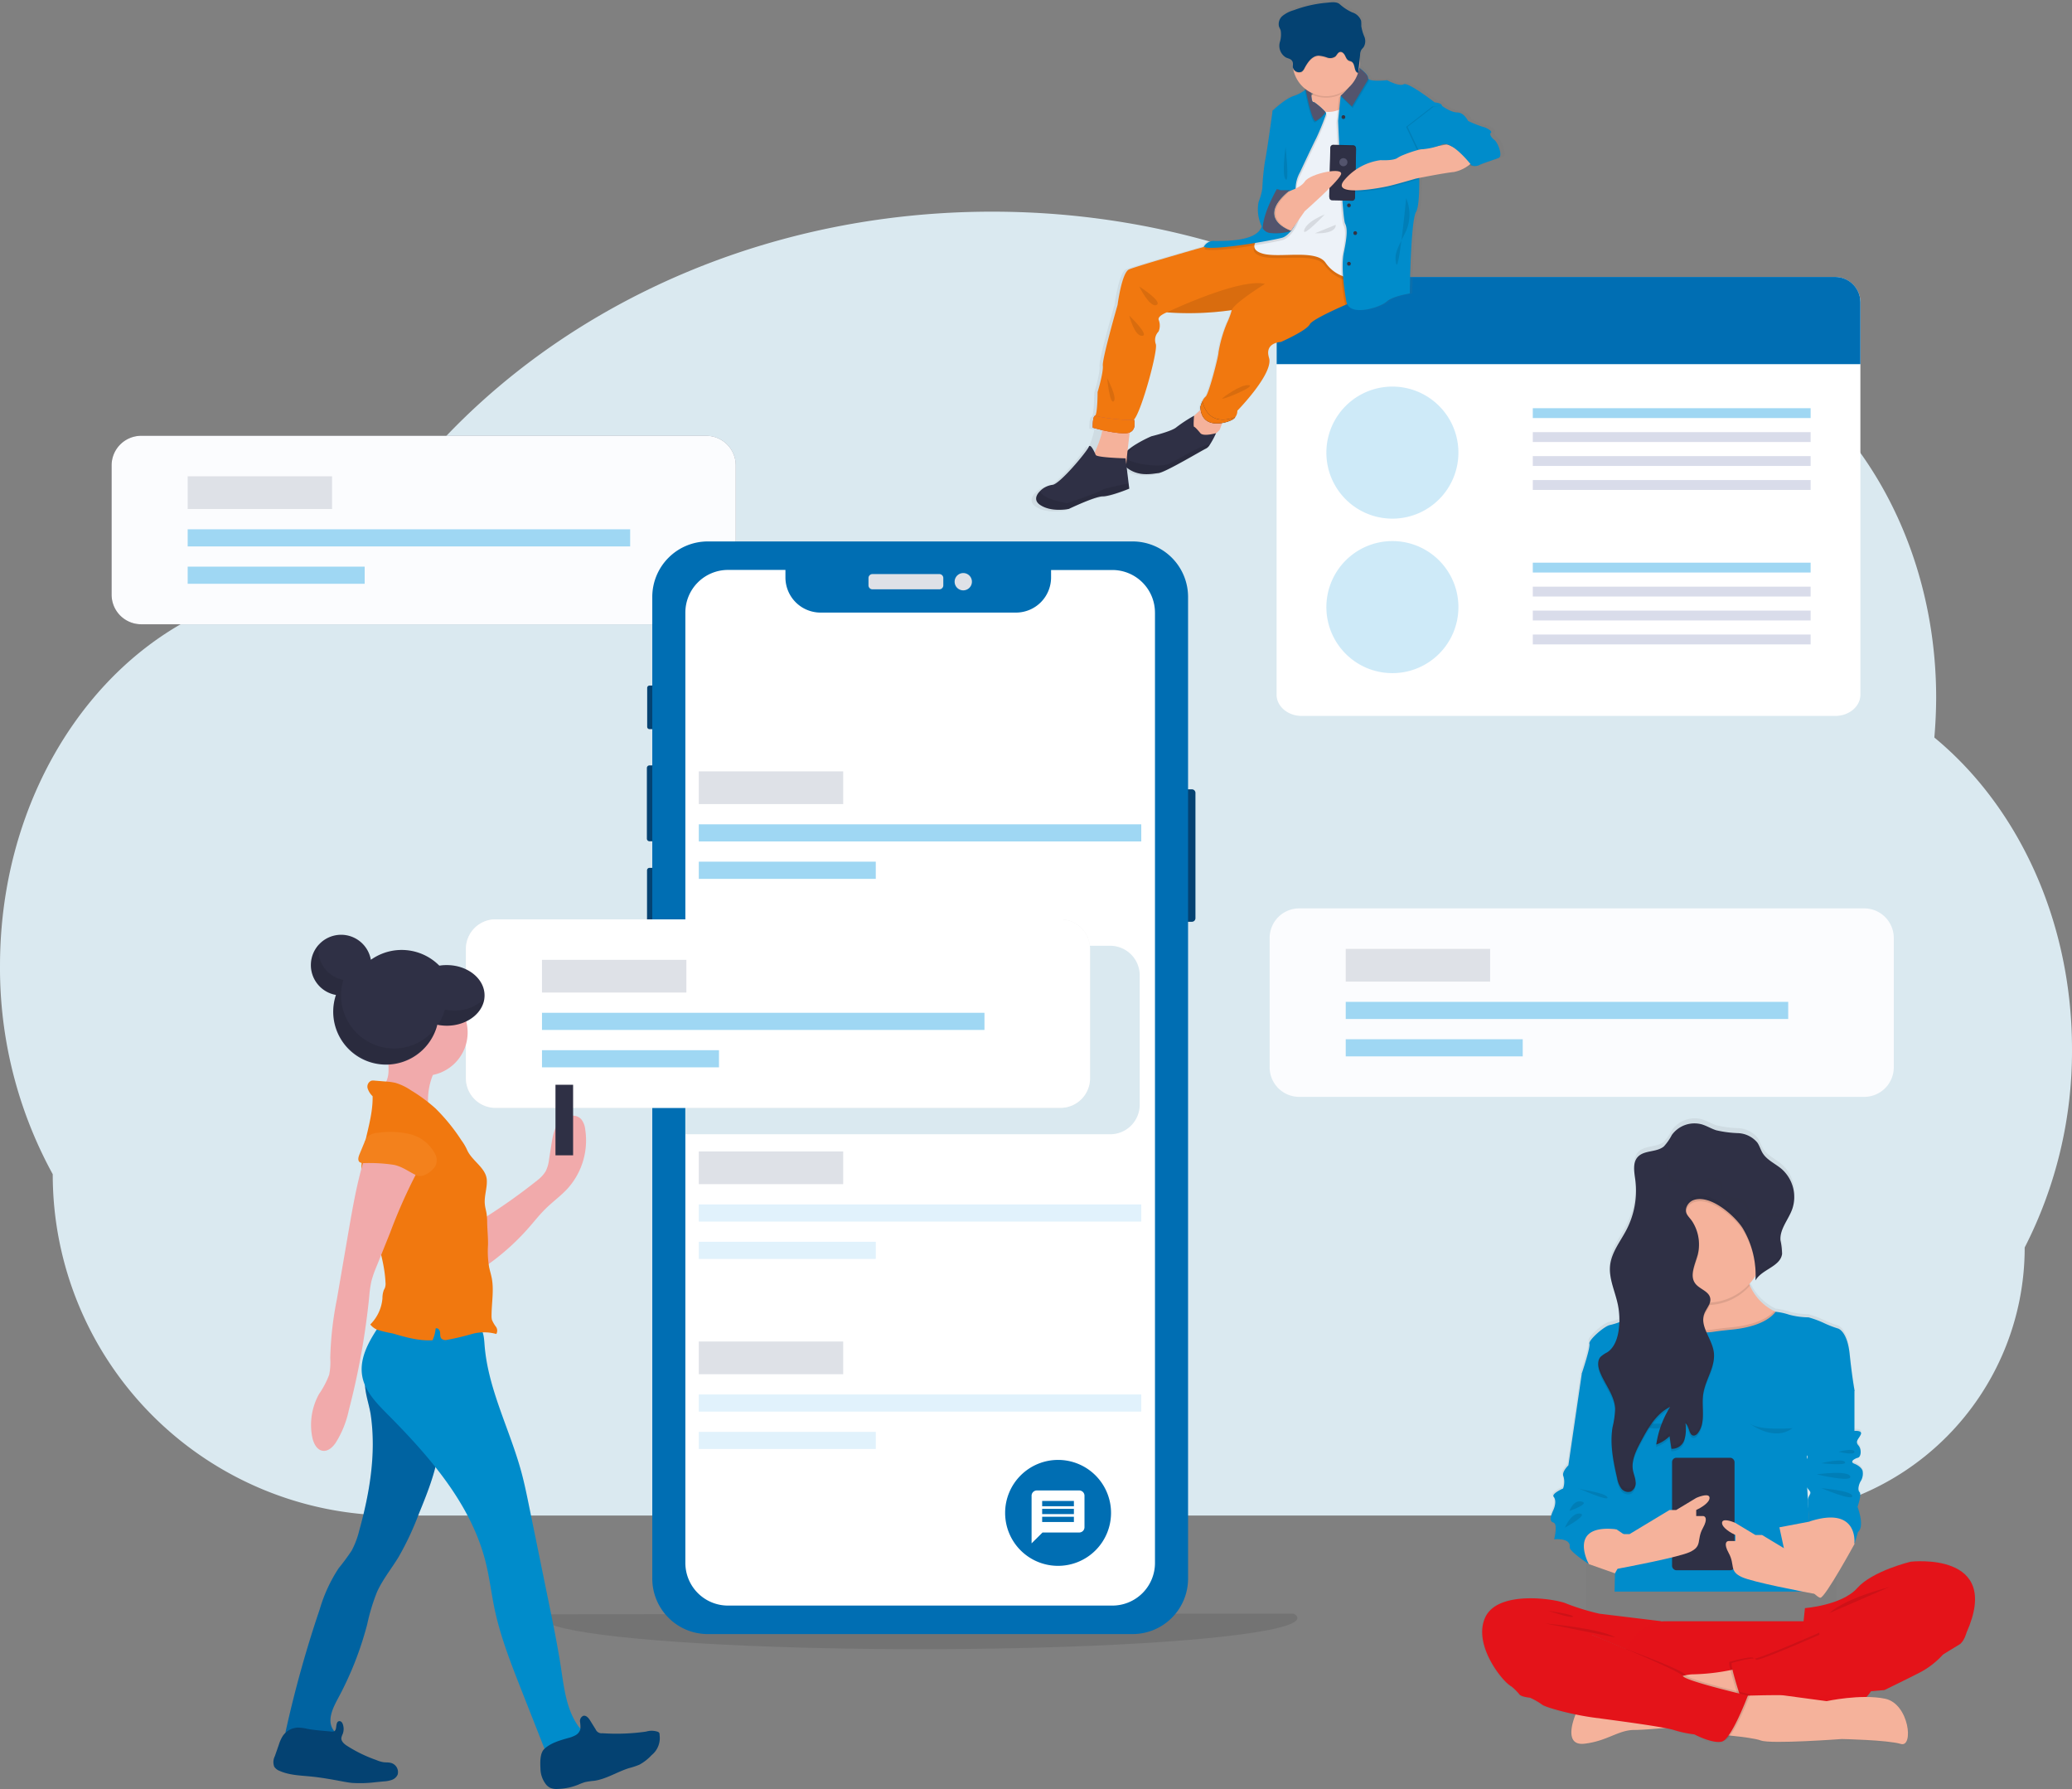 <svg xmlns="http://www.w3.org/2000/svg" xmlns:xlink="http://www.w3.org/1999/xlink" width="483.787" height="417.605" viewBox="0 0 483.787 417.605">
  <rect x="0" y="0" width="483.787" height="417.605" fill="#808080" stroke="none"/>
  <defs>
    <linearGradient id="linear-gradient" x1="0.499" y1="-2.026" x2="0.499" y2="-1.026" gradientUnits="objectBoundingBox">
      <stop offset="0" stop-color="#6c6c6c" stop-opacity="0.251"/>
      <stop offset="0.54" stop-color="#6c6c6c" stop-opacity="0.122"/>
      <stop offset="1" stop-color="#6c6c6c" stop-opacity="0.102"/>
    </linearGradient>
    <linearGradient id="linear-gradient-2" x1="0.499" y1="-466.372" x2="0.499" y2="-164.494" xlink:href="#linear-gradient"/>
  </defs>
  <g id="Group_1392" data-name="Group 1392" transform="translate(-136.902 -274.408)">
    <path id="Path_2733" data-name="Path 2733" d="M620.689,493.891c0-30.125-12.712-56.731-32.14-72.733q.4-4.561.424-9.258c0-48.914-33.511-88.564-74.851-88.564a65.719,65.719,0,0,0-36.331,11.123c-29.26-22.458-67.458-36.051-109.247-36.051-68,0-126.485,35.988-152.434,87.6-1.441-.1-2.892-.152-4.356-.152-41.332,0-74.851,39.65-74.851,88.564A100.075,100.075,0,0,0,149.217,523.1a79.583,79.583,0,0,0,79.5,79.664H547.209A62.5,62.5,0,0,0,609.642,540.2,100.521,100.521,0,0,0,620.689,493.891Z" transform="translate(0 25.409)" fill="#dae9f0"/>
    <path id="Path_2734" data-name="Path 2734" d="M418,311.346v91.975c0,2.734-2.633,4.961-5.884,4.961H287.573c-3.251,0-5.884-2.228-5.884-4.961V311.346a5.932,5.932,0,0,1,5.884-5.532H412.116A5.951,5.951,0,0,1,418,311.346Z" transform="translate(153.281 33.249)" fill="#fff"/>
    <path id="Path_2735" data-name="Path 2735" d="M418,311.71v14.458h-136.3V311.71a5.887,5.887,0,0,1,5.877-5.9H412.112a5.89,5.89,0,0,1,5.884,5.9Z" transform="translate(153.284 33.249)" fill="#006eb3"/>
    <path id="Path_2736" data-name="Path 2736" d="M302.718,349.069a15.413,15.413,0,1,0-15.382-15.413A15.4,15.4,0,0,0,302.718,349.069Z" transform="translate(159.26 46.406)" fill="#9fd7f3" opacity="0.5"/>
    <path id="Path_2737" data-name="Path 2737" d="M375.616,320.693H310.747v2.3h64.869Z" transform="translate(184.044 49.001)" fill="#9fd7f3"/>
    <path id="Path_2738" data-name="Path 2738" d="M375.616,323.409H310.747v2.3h64.869Z" transform="translate(184.044 51.877)" fill="#41549a" opacity="0.2"/>
    <path id="Path_2739" data-name="Path 2739" d="M375.616,326.124H310.747v2.3h64.869Z" transform="translate(184.044 54.751)" fill="#41549a" opacity="0.2"/>
    <path id="Path_2740" data-name="Path 2740" d="M375.616,328.842H310.747v2.3h64.869Z" transform="translate(184.044 57.628)" fill="#41549a" opacity="0.2"/>
    <path id="Path_2741" data-name="Path 2741" d="M302.718,366.588a15.414,15.414,0,1,0-15.382-15.415A15.4,15.4,0,0,0,302.718,366.588Z" transform="translate(159.26 64.951)" fill="#9fd7f3" opacity="0.5"/>
    <path id="Path_2742" data-name="Path 2742" d="M375.616,338.208H310.747v2.3h64.869Z" transform="translate(184.044 67.544)" fill="#9fd7f3"/>
    <path id="Path_2743" data-name="Path 2743" d="M375.616,340.927H310.747v2.3h64.869Z" transform="translate(184.044 70.422)" fill="#41549a" opacity="0.2"/>
    <path id="Path_2744" data-name="Path 2744" d="M375.616,343.642H310.747v2.3h64.869Z" transform="translate(184.044 73.297)" fill="#41549a" opacity="0.2"/>
    <path id="Path_2745" data-name="Path 2745" d="M375.616,346.357H310.747v2.3h64.869Z" transform="translate(184.044 76.171)" fill="#41549a" opacity="0.2"/>
    <path id="Path_2746" data-name="Path 2746" d="M405.167,504.554s-8.941,2.16-12.482,6.223a12.142,12.142,0,0,1-4.764,3.032v-6.135c2.044-3.436,4.111-7.271,4.111-7.271.093-.187.836-2.827.836-2.827,1.678-1.322-.093-5.941-.093-5.941s1.023-2.925.469-3.494-.1-2.071.371-2.73a3.414,3.414,0,0,0,.371-2.077c0-.572-.741-1.414-1.954-1.884s.093-1.225.836-1.414.931-1.98.1-2.925.091-1.5.57-2.547-1.484-.846-1.484-.846V464.2s-.572-3.115-1.143-8.587-2.7-6.034-2.7-6.034a24.29,24.29,0,0,1-3.354-1.322,23.078,23.078,0,0,0-3.541-1.318,18.054,18.054,0,0,1-4.57-.634,14.059,14.059,0,0,0-3.119-.677l-.319-.165a12.252,12.252,0,0,1-5.657-6.005c-.056-.126-.107-.257-.158-.383a13.7,13.7,0,0,0,1.49-1.98v1.11c1.49-2.633,5.8-3.234,6.209-6.234a3.048,3.048,0,0,0,.029-.412v-.3c-.058-.842-.342-1.678-.4-2.526a5.357,5.357,0,0,1,0-.727c.189-2.328,1.947-4.356,2.748-6.623a8.265,8.265,0,0,0,.422-1.888c0-.2.035-.389.039-.572,0-.049,0-.1,0-.144v-.405a8.842,8.842,0,0,0-2.907-6.378c-1.484-1.293-3.428-2.106-4.478-3.794-.482-.784-.714-1.719-1.241-2.474a6.2,6.2,0,0,0-4.5-2.215,25.735,25.735,0,0,1-5.114-.681c-1.143-.377-2.215-1.052-3.387-1.4a6.476,6.476,0,0,0-6.964,2.518,12.234,12.234,0,0,1-1.857,2.691c-1.713,1.443-4.6.819-6.1,2.485a4.43,4.43,0,0,0-.817,3.434v.63c.051.459.119.91.177,1.351v.2c0,.062.035.274.045.412a2.389,2.389,0,0,1,0,.3v.663a20.063,20.063,0,0,1-2.137,10.052c-1.4,2.775-3.5,5.328-3.866,8.426a8.6,8.6,0,0,0-.041,1.527v.453l.035.315v.183c0,.062.039.274.062.418v.084c.373,2.112,1.213,4.2,1.657,6.3a17.5,17.5,0,0,1,.331,2.382,5.614,5.614,0,0,0,.035.766c.033.257,0,.694,0,1.035a17.133,17.133,0,0,1-2.176.671c-1.3.189-5.143,3.582-4.846,4.43s-1.713,6.8-1.764,6.973l-3.142,21.688s-1.663,1.6-1.143,2.639a4.583,4.583,0,0,1-.1,2.827s-2.806,1.225-2.182,1.98.336,2.17-.093,3.115-1.143,2.639,0,2.919.2,3.961.2,3.961,3.93-.451,3.644,1.89c-.091.743,2.748,2.794,3.936,3.611v11.265a33.863,33.863,0,0,1-4.661-1.585c-2.423-1.145-16.025-3.3-19.006,3.205s4.1,15.181,5.871,16.126a12.254,12.254,0,0,1,2.046,1.98c.377.659,2.518.848,2.518.848a16.184,16.184,0,0,1,2.794,1.6c.412.418,3.817,1.507,7.86,2.347,0,0-3.255,7.522,2.063,6.9s7.911-3.247,11.664-3.247c1.5,0,4.28-.206,7.084-.457a17.668,17.668,0,0,1,2.085.492,27.023,27.023,0,0,0,4.844,1.036s4.194,2.289,6.427,1.717a1.458,1.458,0,0,0,.509-.27h.051a3,3,0,0,0,1.348-1.145,41.6,41.6,0,0,1,7.187,1.145c2.318.9,18.89-.342,18.89-.342s10.711.212,13.779,1.145,1.976-9.49-3.685-10.664a22.716,22.716,0,0,0-4.6-.408,10.656,10.656,0,0,0,1.069-1.305c2.038-.189,3.38-.3,3.38-.3s5.406-2.639,8.478-4.243a19.452,19.452,0,0,0,5.223-4.148s2.7-1.719,3.815-2.353,1.68-2.862,1.68-2.862C426.693,502.007,405.167,504.554,405.167,504.554Zm-24.261-24.132v-.951C381.2,479.689,381.163,480.027,380.906,480.422Zm.086,6.668c.229.3.445.572.605.772.57.774-.492,1.145-.412,2.45,0,.292.045.694.068,1.145C381.14,489.6,381.048,488.051,380.992,487.09Z" transform="translate(177.857 134.244)" fill="url(#linear-gradient)"/>
    <path id="Path_2747" data-name="Path 2747" d="M332.379,459.233a54.986,54.986,0,0,1-7.642-2.335c-2.423-1.122-16.025-3.269-19.006,3.177s4.1,15.03,5.871,15.965,19.006-11.862,19.006-11.862l13.6,5.725,2.61-8.918Z" transform="translate(177.968 191.861)" fill="#e41319"/>
    <path id="Path_2748" data-name="Path 2748" d="M370.815,458.242H330.574a9.486,9.486,0,0,0-9.476,9.5v1.643a9.486,9.486,0,0,0,9.476,9.5h40.241a9.486,9.486,0,0,0,9.476-9.5v-1.643A9.486,9.486,0,0,0,370.815,458.242Z" transform="translate(195.003 194.62)" fill="#e41319"/>
    <path id="Path_2749" data-name="Path 2749" d="M380.293,468.567a10.294,10.294,0,0,1-10.283,10.3H331.393a10.317,10.317,0,0,1,0-20.634h38.6a10.29,10.29,0,0,1,10.281,10.3Z" transform="translate(195 194.615)" fill="#e41319" opacity="0.1"/>
    <path id="Path_2750" data-name="Path 2750" d="M354.389,463.547a49.178,49.178,0,0,1-10.781,1.46c-4.844-.068-27.5,9.365-27.5,9.365s-3.257,7.442,2.063,6.835,7.911-3.212,11.664-3.212,15.549-1.3,15.549-1.3l11.387-8.41Z" transform="translate(188.676 200.236)" fill="#f5b29b"/>
    <path id="Path_2751" data-name="Path 2751" d="M350.373,443.1,339.729,445.2l-.69.138s-8.422-2.244-8.7-2.433-7.918-10.5-7.918-10.5a15.3,15.3,0,0,0,6.9-1.719,3.348,3.348,0,0,0,.319-.194,6.715,6.715,0,0,0,2.855-3.52c.051-.154.1-.315.15-.482a9.543,9.543,0,0,0-.093-4.578c-1.027-4.35,1.355-5.546,4.535-5.443,4.57.148,10.855,3.022,10.855,3.022a12.725,12.725,0,0,0,.982,4.253c.051.132.109.257.161.383a12.15,12.15,0,0,0,5.655,5.941l.338.167a11.349,11.349,0,0,0,1.066.457C364.26,433.761,350.373,443.1,350.373,443.1Z" transform="translate(196.404 150.389)" fill="#f5b29b"/>
    <path id="Path_2752" data-name="Path 2752" d="M343.991,424.121a13.4,13.4,0,0,1-16.566,2.862,9.06,9.06,0,0,0,.058-5.077c-2.514-10.641,15.372-2.421,15.372-2.421A13.044,13.044,0,0,0,343.991,424.121Z" transform="translate(201.505 150.382)" opacity="0.1"/>
    <path id="Path_2753" data-name="Path 2753" d="M350.82,422.515a13.44,13.44,0,0,1-12.6,13.418h-.811a13.452,13.452,0,1,1,13.414-13.418Z" transform="translate(198.055 142.532)" fill="#f5b29b"/>
    <path id="Path_2754" data-name="Path 2754" d="M350.373,436.1,339.729,438.2l-.69.138s-8.422-2.244-8.7-2.433-7.918-10.5-7.918-10.5a15.317,15.317,0,0,0,6.9-1.717c.109-.06.216-.126.319-.2a12.5,12.5,0,0,0,9.083,4.006,12.7,12.7,0,0,0,1.9-.154c1.5-.229,3.006-.377,4.513-.531,2.886-.3,7.3-1.18,9.616-3.739l.336.167a11.343,11.343,0,0,0,1.068.457C364.26,426.761,350.373,436.1,350.373,436.1Z" transform="translate(196.404 157.389)" opacity="0.1"/>
    <path id="Path_2755" data-name="Path 2755" d="M368.867,463.281c.093,2.057,1.583,25.188,1.583,25.188h-46.5l.315-14.579.251-11.66.084-3.825.373-13.256-1.342-1.157-7.325-6.468c.058-.177,2.04-6.079,1.766-6.909s3.541-4.2,4.844-4.385a17.645,17.645,0,0,0,2.188-.669c2.2-.774,5.141-1.912,5.456-1.719.457.247,5.025-.177,5.221-.2a12.437,12.437,0,0,0,9.408,4.321,12.157,12.157,0,0,0,1.9-.148c1.5-.229,3.006-.377,4.513-.531,3.028-.321,7.741-1.272,9.952-4.134a14.162,14.162,0,0,1,3.119.669,18.134,18.134,0,0,0,4.57.63,23.131,23.131,0,0,1,3.543,1.305,24.469,24.469,0,0,0,3.354,1.305s2.141.572,2.7,5.976,1.143,8.5,1.143,8.5L368.9,451.151S368.77,461.226,368.867,463.281Z" transform="translate(189.935 157.468)" fill="#008ccb"/>
    <path id="Path_2756" data-name="Path 2756" d="M317.172,454.567l1.628,2.617,6.106,2.157,4.194-7.664-3.866-2.617-6.2-2.427L315.5,448.69Z" transform="translate(189.074 182.33)" fill="#f5b29b"/>
    <rect id="Rectangle_1855" data-name="Rectangle 1855" width="14.587" height="26.257" rx="1" transform="translate(527.309 614.695)" fill="#2f3045"/>
    <path id="Path_2757" data-name="Path 2757" d="M333.46,447.39l-9.336,5.628h-1.556l-3.111,8.44c5.186-.937,16.181-3.094,18.672-4.22,3.111-1.406,1.554-2.814,3.111-5.628,1.245-2.25.519-2.814,0-2.814h-1.556V447.39c1.038-.469,3.113-1.688,3.113-2.814s-2.075-.469-3.113,0l-4.667,2.814Z" transform="translate(193.265 179.494)" fill="#f5b29b"/>
    <path id="Path_2758" data-name="Path 2758" d="M341.547,450.224l9.336,5.628h1.556l3.111,8.44c-5.186-.937-16.181-3.094-18.67-4.22-3.113-1.406-1.556-2.814-3.113-5.626-1.246-2.252-.519-2.814,0-2.814h1.556v-1.408c-1.037-.469-3.113-1.688-3.113-2.814s2.075-.469,3.113,0l4.667,2.814Z" transform="translate(206.768 182.495)" fill="#f5b29b"/>
    <path id="Path_2759" data-name="Path 2759" d="M342.042,462.376s8.665-.659,12.208-4.671,12.482-6.16,12.482-6.16,21.525-2.524,13.048,16.525c0,0-.572,2.147-1.68,2.8s-3.817,2.335-3.817,2.335l-33.075-2.9Z" transform="translate(216.292 187.413)" fill="#e41319"/>
    <path id="Path_2760" data-name="Path 2760" d="M367.669,467.2a10.325,10.325,0,0,1-1.713,5.725c-5.565.5-17.886,1.659-20.463,2.376-3.17.881-9.579-.653-10.283-.826h-.062s-1.235-3.755-1.822-6.16c-.27-1.087-.4-1.9-.228-1.962.57-.183,5.711-1.587,5.591-.8s15.372-6.021,15.372-6.021l.475,5.976C356.1,467.293,367.669,464.6,367.669,467.2Z" transform="translate(207.624 195.986)" opacity="0.1"/>
    <path id="Path_2761" data-name="Path 2761" d="M383.315,462.068l-.651,2.427a19.413,19.413,0,0,1-5.221,4.1c-3.074,1.591-8.478,4.2-8.478,4.2s-19.846,1.684-23.205,2.617-10.339-.819-10.339-.819-2.612-7.934-2.052-8.122,5.684-1.587,5.593-.79,15.372-6.022,15.372-6.022Z" transform="translate(207.911 196.124)" fill="#e41319"/>
    <path id="Path_2762" data-name="Path 2762" d="M330.749,475.632s9.756.688,12.076,1.575,18.89-.344,18.89-.344,10.711.212,13.779,1.145,1.976-9.4-3.683-10.561-13.643.572-13.643.572l-10.094-1.357c-1.091-.136-8.284.07-8.284.07Z" transform="translate(205.22 203.486)" fill="#f5b29b"/>
    <path id="Path_2763" data-name="Path 2763" d="M312.129,458.481s12.893,1.145,16.434,3.28Z" transform="translate(185.507 194.873)" opacity="0.1"/>
    <path id="Path_2764" data-name="Path 2764" d="M358.414,454.363s-10.094,2.462-14.046,6.085Z" transform="translate(219.638 190.513)" opacity="0.1"/>
    <path id="Path_2765" data-name="Path 2765" d="M312.493,457.052c.206.068,5.935.823,5.8,1.367S312.493,457.052,312.493,457.052Z" transform="translate(185.893 193.36)" opacity="0.1"/>
    <path id="Path_2766" data-name="Path 2766" d="M308.119,467.026l.743,2.8a11.844,11.844,0,0,1,2.05,1.964c.373.659,2.52.836,2.52.836a15.834,15.834,0,0,1,2.794,1.591c.56.56,6.614,2.328,12.3,3.08s16.212,2.145,18.452,2.862a26.67,26.67,0,0,0,4.844,1.031s4.194,2.238,6.427,1.676,6.055-10.732,6.055-10.732-14.722-3.436-15.183-4.581-14.641-6.314-14.641-6.314l-8.387.2Z" transform="translate(181.262 197.793)" opacity="0.1"/>
    <path id="Path_2767" data-name="Path 2767" d="M307.848,469.616l.749,2.8a12.026,12.026,0,0,1,2.044,1.958c.377.659,2.52.842,2.52.842a15.974,15.974,0,0,1,2.794,1.591c.56.562,6.615,2.33,12.3,3.08s16.212,2.147,18.452,2.862a26.665,26.665,0,0,0,4.844,1.031s4.193,2.238,6.427,1.676,6.061-10.732,6.061-10.732-14.728-3.434-15.189-4.581-21.245-9.616-21.245-9.616l-6.547-1.466Z" transform="translate(180.975 195.485)" fill="#e41319"/>
    <path id="Path_2768" data-name="Path 2768" d="M321.678,429.672l-1.628.933-3.142,21.478s-1.661,1.585-1.143,2.61a4.5,4.5,0,0,1-.1,2.8s-2.8,1.215-2.182,1.958.338,2.147-.09,3.08-1.143,2.617,0,2.9.193,3.922.193,3.922,3.93-.447,3.644,1.865c-.119.933,4.445,3.922,4.445,3.922s-5.186-9.435,6.433-8.123l1-5.311s1-2.993,0-3.928.229-5.369.229-5.369l.218-19.279Z" transform="translate(186.196 164.374)" fill="#008ccb"/>
    <path id="Path_2769" data-name="Path 2769" d="M315.872,443.144c.206.338,6.479,1.036,6.89,2.157S315.872,443.144,315.872,443.144Z" transform="translate(189.47 178.636)" opacity="0.1"/>
    <path id="Path_2770" data-name="Path 2770" d="M314.912,446.886s.852-2.666,2.857-2.186S314.912,446.886,314.912,446.886Z" transform="translate(188.454 180.222)" opacity="0.1"/>
    <path id="Path_2771" data-name="Path 2771" d="M314.382,449.317s1.5-3.549,3.549-3.279S314.382,449.317,314.382,449.317Z" transform="translate(187.893 181.684)" opacity="0.1"/>
    <path id="Path_2772" data-name="Path 2772" d="M356.887,449.845l-.65,3.922s-6.736,12.323-7.924,12.513-7.825-8.22-7.825-8.22l-1.772-8.214,6.971-1.322,3.1-3.07S356.607,446.205,356.887,449.845Z" transform="translate(213.653 181.082)" fill="#f5b29b"/>
    <path id="Path_2773" data-name="Path 2773" d="M351.086,432.054l2.52,1.775v9.429s1.954-.189,1.484.842-1.394,1.585-.57,2.518.65,2.707-.1,2.9-2.052.932-.834,1.4,1.954,1.311,1.954,1.873a3.37,3.37,0,0,1-.373,2.048c-.467.659-.93,2.153-.371,2.707s-.469,3.436-.469,3.436,1.77,4.578.093,5.884c0,0-.743,2.61-.834,2.8,0,0,1.169-9.091-10.553-5.243l-.3-4.751c-.08-1.283,1.011-1.659.412-2.421s-2.114-2.524-1.4-2.989.469-1.309.189-1.962-1.268-.653-.379-1.449,1.423-1.54.9-1.912-1.433-1.591-.708-2.145.747-8.683.747-8.683S345.495,426.17,351.086,432.054Z" transform="translate(216.283 165.169)" fill="#008ccb"/>
    <path id="Path_2774" data-name="Path 2774" d="M345.428,439.239s3.582-.972,3.7,0S345.428,439.239,345.428,439.239Z" transform="translate(220.76 174.045)" opacity="0.1"/>
    <path id="Path_2775" data-name="Path 2775" d="M343.472,440.649s4.912-1.231,5.523-.274S343.472,440.649,343.472,440.649Z" transform="translate(218.689 175.319)" opacity="0.1"/>
    <path id="Path_2776" data-name="Path 2776" d="M342.942,441.756s7.37-1.025,7.844.482S342.942,441.756,342.942,441.756Z" transform="translate(218.128 176.807)" opacity="0.1"/>
    <path id="Path_2777" data-name="Path 2777" d="M343.472,443.144c.274.062,7.094.572,7.232,1.843S343.472,443.144,343.472,443.144Z" transform="translate(218.689 178.636)" opacity="0.1"/>
    <path id="Path_2778" data-name="Path 2778" d="M321.608,435.289s5.6,4.286,9.923,1.019C331.531,436.29,324.2,436.977,321.608,435.289Z" transform="translate(195.542 170.32)" opacity="0.1"/>
    <path id="Path_2779" data-name="Path 2779" d="M335.378,435.85s5.6,4.288,9.927,1.019C345.3,436.869,337.988,437.534,335.378,435.85Z" transform="translate(210.12 170.914)" opacity="0.1"/>
    <path id="Path_2780" data-name="Path 2780" d="M356.973,422.468a13.431,13.431,0,0,1-2.03,7.115,20.543,20.543,0,0,0-3.026-10.619c-1.863-2.862-7.518-7.889-11.426-6.485a2.773,2.773,0,0,0-1.713,1.83c-.383,1.466.747,2.079,1.468,3.247a9.982,9.982,0,0,1,1.359,6.709,8.312,8.312,0,0,1-.2.926c-.611,2.289-2.011,4.941-.572,6.829,1.013,1.317,3.177,1.77,3.475,3.407a2.115,2.115,0,0,1,0,.457c-.07,1.1-1.007,2.073-1.412,3.15a5.154,5.154,0,0,0,.286,3.811c.646,1.672,1.68,3.356,1.931,5.112a10.083,10.083,0,0,1-.926,5.056,22.539,22.539,0,0,0-1.542,4.749c-.445,3.1.685,6.693-1.262,9.159a1.322,1.322,0,0,1-.369.373,1.368,1.368,0,0,1-.484.2c-1.25.132-1.033-2.112-2.038-2.862a8.84,8.84,0,0,1-.27,3.9,3,3,0,0,1-3,2.055q-.225-1.47-.441-2.938a8.535,8.535,0,0,1-3.109,1.947,22.742,22.742,0,0,1,3.24-8.786c-3.279,1.585-5.194,5.009-6.9,8.231-1.068,2.015-2.166,4.218-1.8,6.468.148.916.572,1.787.63,2.707a2.3,2.3,0,0,1-1.1,2.353,2.01,2.01,0,0,1-2.166-.669l-.091-.115-.148-.206a3.616,3.616,0,0,1-.247-.447,8.478,8.478,0,0,1-.525-1.717l-.062-.251c-.863-3.819-1.647-7.751-1.013-11.615a21.727,21.727,0,0,0,.611-4.27,7.828,7.828,0,0,0-.484-2.388c-.762-2.135-2.229-4.1-3.063-6.244a.22.22,0,0,1,0-.051c-.438-1.147-.657-2.559.154-3.475a6.945,6.945,0,0,1,1.554-1.054c1.622-1.058,2.353-3.067,2.645-4.986a17.19,17.19,0,0,0,.206-2.621c2.2-.774,5.141-1.913,5.455-1.717.457.245,5.025-.177,5.221-.2a6.816,6.816,0,0,0,3.2-3.714c.052-.154.1-.315.148-.482a13.437,13.437,0,1,1,19.829-11.876Z" transform="translate(191.901 142.58)" opacity="0.1"/>
    <path id="Path_2781" data-name="Path 2781" d="M341.422,432.358c-.611,2.289-2.011,4.939-.572,6.829,1.011,1.315,3.177,1.768,3.473,3.405.228,1.295-.918,2.382-1.381,3.613-1.108,2.932,1.777,5.816,2.211,8.918.48,3.372-1.972,6.44-2.462,9.805-.447,3.1.686,6.691-1.264,9.159a1.355,1.355,0,0,1-.85.572c-1.252.132-1.04-2.118-2.04-2.862a8.751,8.751,0,0,1-.268,3.891,2.994,2.994,0,0,1-3,2.057l-.441-2.938a8.506,8.506,0,0,1-3.107,1.948,22.781,22.781,0,0,1,3.238-8.789c-3.277,1.587-5.192,5.009-6.9,8.233-1.068,2.015-2.164,4.218-1.793,6.462.148.922.57,1.791.628,2.713a2.3,2.3,0,0,1-1.1,2.353,2.038,2.038,0,0,1-2.285-.778,5.875,5.875,0,0,1-.92-2.376c-.891-3.893-1.715-7.918-1.075-11.866a21.722,21.722,0,0,0,.611-4.272c-.113-3.154-2.433-5.723-3.57-8.677-.441-1.145-.653-2.563.161-3.479a7.017,7.017,0,0,1,1.558-1.054c1.616-1.058,2.349-3.067,2.645-4.986a17.34,17.34,0,0,0-.177-6.234c-.657-3.074-2.153-6.067-1.783-9.159s2.462-5.591,3.868-8.34a19.756,19.756,0,0,0,2-11.535c-.245-1.836-.669-3.971.57-5.346,1.5-1.647,4.393-1.029,6.1-2.46a12.185,12.185,0,0,0,1.857-2.668,6.509,6.509,0,0,1,6.962-2.491c1.171.338,2.23,1.009,3.389,1.385a26.569,26.569,0,0,0,5.112.671,6.213,6.213,0,0,1,4.5,2.2c.525.751.76,1.672,1.239,2.45,1.029,1.672,2.993,2.475,4.48,3.755a8.73,8.73,0,0,1,2.444,9.3c-.885,2.479-2.936,4.665-2.765,7.286a15.9,15.9,0,0,1,.383,3.207c-.412,2.975-4.718,3.566-6.209,6.176a21.34,21.34,0,0,0-3.028-12.255c-1.861-2.864-7.518-7.889-11.426-6.493a2.783,2.783,0,0,0-1.713,1.832c-.383,1.466.743,2.079,1.468,3.247a9.9,9.9,0,0,1,1.229,7.59Z" transform="translate(191.897 134.853)" fill="#2f3045"/>
    <g id="Group_1389" data-name="Group 1389" transform="translate(510.106 546.707)" opacity="0.2">
      <path id="Path_2782" data-name="Path 2782" d="M321.722,429.886a17.339,17.339,0,0,0-.373-4.006c-.57-2.61-1.713-5.153-1.828-7.792-.148,2.921,1.213,5.725,1.828,8.632A17.243,17.243,0,0,1,321.722,429.886Z" transform="translate(-316.784 -394.597)" opacity="0.2"/>
      <path id="Path_2783" data-name="Path 2783" d="M330.12,434.76c.228-.418.463-.832.714-1.231-3.279,1.579-5.194,5.009-6.9,8.231-.988,1.861-2,3.887-1.851,5.964a13.776,13.776,0,0,1,1.851-5.151C325.514,439.619,327.268,436.465,330.12,434.76Z" transform="translate(-314.077 -378.25)" opacity="0.2"/>
      <path id="Path_2784" data-name="Path 2784" d="M325.281,447.466a2,2,0,0,1-1.091,1.643,2.045,2.045,0,0,1-2.285-.784,5.98,5.98,0,0,1-.92-2.37,42.592,42.592,0,0,1-1.3-8.478,37.7,37.7,0,0,0,1.3,9.32,5.981,5.981,0,0,0,.92,2.37,2.031,2.031,0,0,0,2.285.778,2.255,2.255,0,0,0,1.108-2.353Z" transform="translate(-316.602 -374.07)" opacity="0.2"/>
      <path id="Path_2785" data-name="Path 2785" d="M330.379,415.275a9.025,9.025,0,0,1-.3,1.987c-.451,1.717-1.336,3.594-1.178,5.225a28.611,28.611,0,0,1,1.178-4.389A9.385,9.385,0,0,0,330.379,415.275Z" transform="translate(-306.865 -397.575)" opacity="0.2"/>
      <path id="Path_2786" data-name="Path 2786" d="M322.68,411.91a18.927,18.927,0,0,0-.161-2.977c-.1-.727-.216-1.5-.255-2.256a17.14,17.14,0,0,0,.255,3.1A18.553,18.553,0,0,1,322.68,411.91Z" transform="translate(-313.87 -406.677)" opacity="0.2"/>
      <path id="Path_2787" data-name="Path 2787" d="M331.7,421.65v-.064a21.823,21.823,0,0,1-1.365,2.833,3.971,3.971,0,0,0-.229,1.826,3.7,3.7,0,0,1,.229-.984C330.786,424.03,331.933,422.943,331.7,421.65Z" transform="translate(-305.587 -390.893)" opacity="0.2"/>
      <path id="Path_2788" data-name="Path 2788" d="M322.134,438.955c-.113-3.154-2.433-5.725-3.564-8.677a5.606,5.606,0,0,1-.366-1.437,4.764,4.764,0,0,0,.366,2.289c1.143,2.89,3.37,5.439,3.553,8.523C322.134,439.412,322.14,439.184,322.134,438.955Z" transform="translate(-318.186 -383.213)" opacity="0.2"/>
      <path id="Path_2789" data-name="Path 2789" d="M341.352,416.675c-1.861-2.862-7.522-7.887-11.423-6.491a2.744,2.744,0,0,0-1.715,1.832,2.015,2.015,0,0,0-.035.984,1.124,1.124,0,0,1,.035-.144,2.8,2.8,0,0,1,.636-1.122,2.724,2.724,0,0,1,1.079-.708c3.889-1.4,9.55,3.623,11.423,6.491a20.752,20.752,0,0,1,3.028,11.041A21.211,21.211,0,0,0,341.352,416.675Z" transform="translate(-307.655 -403.218)" opacity="0.2"/>
      <path id="Path_2790" data-name="Path 2790" d="M342.228,416.187c-.406,2.971-4.7,3.566-6.2,6.16v.858c1.493-2.6,5.8-3.2,6.211-6.176a3.938,3.938,0,0,0,0-.881A.235.235,0,0,1,342.228,416.187Z" transform="translate(-299.297 -396.65)" opacity="0.2"/>
      <path id="Path_2791" data-name="Path 2791" d="M341.624,412.285c-.885,2.474-2.936,4.661-2.765,7.288v.115c.189-2.291,1.947-4.323,2.748-6.567a8.1,8.1,0,0,0,.457-3.193A7.931,7.931,0,0,1,341.624,412.285Z" transform="translate(-296.311 -403.235)" opacity="0.2"/>
      <path id="Path_2792" data-name="Path 2792" d="M330.953,438.637a1.348,1.348,0,0,1-.85.572c-1.252.132-1.033-2.118-2.04-2.862,0,.3.045.572.064.9.924.807.76,2.942,1.976,2.816a1.351,1.351,0,0,0,.85-.574c1.143-1.4,1.223-3.17,1.194-5.007A6.6,6.6,0,0,1,330.953,438.637Z" transform="translate(-307.73 -377.24)" opacity="0.2"/>
      <path id="Path_2793" data-name="Path 2793" d="M331.3,438.21a2.951,2.951,0,0,1-2.993,2.055l-.445-2.936a8.516,8.516,0,0,1-2.948,1.888c-.058.3-.115.6-.161.9a8.533,8.533,0,0,0,3.109-1.948l.445,2.938a2.977,2.977,0,0,0,2.993-2.055,6.579,6.579,0,0,0,.348-2.656A5.573,5.573,0,0,1,331.3,438.21Z" transform="translate(-311.235 -375.214)" opacity="0.2"/>
      <path id="Path_2794" data-name="Path 2794" d="M330.143,436.43a15.009,15.009,0,0,0-.115,2.376,11.272,11.272,0,0,1,.115-1.536c.463-3.21,2.707-6.153,2.507-9.336C332.473,430.8,330.571,433.5,330.143,436.43Z" transform="translate(-305.658 -384.173)" opacity="0.2"/>
    </g>
    <path id="Path_2795" data-name="Path 2795" d="M254.831,392.646c2.717,1.828,6.841.957,6.841.957s6.223-2.954,8.066-2.954,6.314-1.826,6.314-1.826l-.148-1.231-.447-3.708c2.837,2.213,5.987,1.451,7.537,1.289,1.666-.175,10.567-5.476,11.419-5.824a2.253,2.253,0,0,0,.791-.791,20.2,20.2,0,0,0,1.5-2.769c.56-.49.968-.885.935-.974a6.455,6.455,0,0,1,.55-1.458,7.132,7.132,0,0,0,2.7-.974,2.318,2.318,0,0,0,.661-.854,2.375,2.375,0,0,0,.216-1.058s8.681-8.778,7.541-12.428,2.806-3.736,2.806-3.736,6.052-2.606,6.892-4.173c.521-.961,5.06-3.072,8.474-4.558l.422-.183c1.326,2.915,8.058.673,9.383-.562,1.4-1.3,5.525-1.908,5.525-1.908s.173-17.035,1.49-19.209c.624-1.029.791-4.393.758-7.64v-.348c1.842-.36,6.227-1.186,8.263-1.4a7.943,7.943,0,0,0,3.667-1.721l.117.154a2.538,2.538,0,0,0,1.126.185,1.747,1.747,0,0,0,.982-.185c.788-.434,3.681-1.305,4.735-1.74s-.177-3.559-.965-4.171-1.316-1.39-.877-1.738-1.054-1.217-1.929-1.392a28.318,28.318,0,0,1-3.508-1.392s-.964-2-2.543-2-3.685-1.581-3.685-1.581c-.086-.7-1.752-.791-1.752-.791s-6.314-4.865-7.368-4.259-3.946-.953-3.946-.953-3.551.4-4.383-.257a1.006,1.006,0,0,0-.214-.589,6.245,6.245,0,0,0-1.972-2.067,8.533,8.533,0,0,0,.1-1.254,4.769,4.769,0,0,0-.021-.546.65.65,0,0,0,0-.091c.043-.4.082-.815.126-1.223a2.531,2.531,0,0,1,.3-1.151c.15-.229.366-.4.533-.628a1.37,1.37,0,0,0,.105-.163l.029-.047c.023-.043.043-.086.064-.132a.135.135,0,0,0,.018-.043,1.793,1.793,0,0,0,.115-.371v-.033c0-.031.019-.113.023-.173v-.025a3.708,3.708,0,0,0-.2-1.49,9.981,9.981,0,0,1-.716-2.47,7.984,7.984,0,0,0-.045-1.274,3.24,3.24,0,0,0-2.127-1.95,11.882,11.882,0,0,1-2.991-1.95c-.883-.688-2.343-.34-3.461-.268a30.119,30.119,0,0,0-7.446,1.723,7.41,7.41,0,0,0-2.6,1.293,2.894,2.894,0,0,0-.951,1.614,1.956,1.956,0,0,0-.031.438v.039a.662.662,0,0,0,.019.167.245.245,0,0,0,0,.056c.012.068.029.136.047.2.1.321.288.609.4.928.023.07.043.142.06.214v.025l.035.208a9.226,9.226,0,0,1-.323,2.421,2.809,2.809,0,0,0-.039.348,4.206,4.206,0,0,0,.117,1.388.621.621,0,0,0,.052.163l.025.07a.54.54,0,0,0,.049.14.714.714,0,0,1,.041.091c0,.039.035.078.054.117s.037.068.051.1a1.207,1.207,0,0,0,.064.107l.064.1.062.095.08.1c.023.029.043.06.07.089l.091.095.072.074.109.091.076.064.134.091.068.043a1.487,1.487,0,0,0,.22.115c.5.233,1.136.313,1.445.756a1.075,1.075,0,0,1,.144.348v.167a7.235,7.235,0,0,0,.045.762,3.193,3.193,0,0,0,.019.4,1.4,1.4,0,0,0,.086.3,7.925,7.925,0,0,0,2.66,4.475c.029.134.056.292.091.469a8.727,8.727,0,0,1-2.553,1.338c-2.11.692-5.079,3.526-5.079,3.526s-1.48,10.676-1.834,11.994a58.329,58.329,0,0,0-.62,6.345,14.676,14.676,0,0,1-.877,3.129c-.371.735-.3,3.895.735,5.812a4.886,4.886,0,0,1-.646,1.052c-2.1,2.435-8.418,2.349-10.526,2.349a2.659,2.659,0,0,0-2.616,1.365c-3.854,1.1-16.336,4.665-17.816,5.313-1.752.768-2.72,8.356-2.72,8.356s-3.681,12.6-3.508,14.262-1.227,6.248-1.227,6.248,0,5.2-.6,5.554h-.019c-.611.261-.525,2.769-.525,2.769s.449.134,1.157.313a20.325,20.325,0,0,1-1.42,4.321c-.274-.348-.541-.494-.7-.086-.439,1.1-7.016,8.924-8.681,8.924a5.054,5.054,0,0,0-2.967,1.534C253.807,390.452,253.408,391.693,254.831,392.646ZM285,347.352a73.009,73.009,0,0,0,15.438-.529,17.9,17.9,0,0,1-1.141,3.047,31.047,31.047,0,0,0-2.022,6.87c0,1.044-2.368,9.993-3.065,10.427a2.6,2.6,0,0,0-.766,1.108,10.318,10.318,0,0,0-.461,1.328,5.572,5.572,0,0,0,.058.64c-.525.482-1.077.988-1.577,1.435a34.955,34.955,0,0,0-4.169,2.722c-1.038.949-5.962,2.127-5.962,2.127a30.434,30.434,0,0,0-3.551,1.8c-1.519.922-3.043,2.087-3.442,3.238.175-1.941.455-4.278.64-5.768h.28c2.458-.15,2.092-2.5,1.972-3.084a.724.724,0,0,0-.031-.132c1.756-1.913,5.7-16.165,5.173-17.729a2.8,2.8,0,0,1,.648-2.954,3.557,3.557,0,0,0,.053-2.7C282.639,348.245,285,347.352,285,347.352ZM345.28,309l-.467.113v-.1a2.325,2.325,0,0,0,.467.012ZM319.8,295.883c-.072.089-.142.171-.218.253l-.091.095v-.482Zm-8.784,16.863.031.49s-.047.3-.138.791Zm40.3-4.856-1.53.261c.216-.08.43-.171.638-.27a1.428,1.428,0,0,1,.486-.13,2.578,2.578,0,0,1,.572.121.77.77,0,0,0-.167.043Z" transform="translate(123.864)" fill="url(#linear-gradient-2)"/>
    <path id="Path_2796" data-name="Path 2796" d="M281.058,322.527a33.373,33.373,0,0,0-1.674,3.911c.086.257-3.788,3.364-3.788,3.364l-4.218-3.02.43-2.069s4.735-4.274,5.079-4.768S281.058,322.527,281.058,322.527Z" transform="translate(142.365 48.153)" fill="#f5b29b"/>
    <path id="Path_2797" data-name="Path 2797" d="M264.688,333.125c2.927,2.847,6.371,1.976,8.006,1.81s10.37-5.433,11.212-5.781a2.253,2.253,0,0,0,.766-.791,19.7,19.7,0,0,0,1.478-2.736c-.058,0-2.919.834-3.642,0,0,0-1.206-1.482-1.464-1.482s-.021-2.6-.021-2.6a33.49,33.49,0,0,0-4.111,2.685c-1.033.949-5.853,2.112-5.853,2.112a29.5,29.5,0,0,0-3.465,1.791C265.309,329.539,263.026,331.507,264.688,333.125Z" transform="translate(134.68 49.905)" fill="#2f3045"/>
    <path id="Path_2798" data-name="Path 2798" d="M264.688,329.746c2.927,2.847,6.371,1.976,8.006,1.81s10.37-5.433,11.212-5.781a2.253,2.253,0,0,0,.766-.791c-1.019-.609-7.673,3.629-9.536,4.406s-6.573.348-9.241-.79c-1.334-.558,0-2.279,1.7-3.86C265.309,326.157,263.026,328.128,264.688,329.746Z" transform="translate(134.68 53.285)" opacity="0.1"/>
    <path id="Path_2799" data-name="Path 2799" d="M269.513,323.662s-1.229,9.229-.916,10.438-7.7-4.14-7.7-4.14,2.8-5.785,1.972-7.117S269.513,323.662,269.513,323.662Z" transform="translate(131.275 50.817)" fill="#f5b29b"/>
    <path id="Path_2800" data-name="Path 2800" d="M260.843,345.6s4.992,1.468,7.747,1.293c2.415-.15,2.052-2.483,1.927-3.061a.978.978,0,0,0-.033-.13c1.725-1.9,5.6-16.041,5.079-17.6a2.8,2.8,0,0,1,.636-2.932,3.532,3.532,0,0,0,.056-2.676c-.43-.949,1.894-1.812,1.894-1.812a70.769,70.769,0,0,0,15.15-.525,17.852,17.852,0,0,1-1.122,3.028,30.877,30.877,0,0,0-1.972,6.814c0,1.035-2.324,9.921-3.012,10.351a2.6,2.6,0,0,0-.749,1.1,10.253,10.253,0,0,0-.453,1.318c.255,5.781,6.8,3.539,7.745,2.767a2.44,2.44,0,0,0,.369-.375,2.4,2.4,0,0,0,.492-1.523s8.521-8.7,7.4-12.331,2.763-3.71,2.763-3.71,5.939-2.586,6.765-4.14c.509-.953,4.964-3.049,8.317-4.523,2.1-.922,3.769-1.583,3.769-1.583l-1.4-5.017-1.1-3.955-2.071-.79-6.621-2.5-11.891-1.637-1.089.142-11.553,1.495S271,307.906,269.3,308.668s-2.668,8.3-2.668,8.3-3.613,12.506-3.444,14.151-1.219,6.176-1.219,6.176,0,5.14-.585,5.509h-.021C260.761,343.093,260.843,345.6,260.843,345.6Z" transform="translate(131.208 28.636)" fill="#f1780f"/>
    <path id="Path_2801" data-name="Path 2801" d="M269.247,313.329a70.77,70.77,0,0,0,15.15-.525c.517-1.63,7.749-6.114,7.749-6.114C286.21,305.224,269.247,313.329,269.247,313.329Z" transform="translate(140.11 33.989)" opacity="0.1"/>
    <path id="Path_2802" data-name="Path 2802" d="M273.051,321.223c.257,5.781,6.8,3.539,7.747,2.767a2.339,2.339,0,0,0,.366-.375c-2.287.846-6.341,1.495-7.658-3.7A10.461,10.461,0,0,0,273.051,321.223Z" transform="translate(144.137 48.177)" fill="#343343"/>
    <path id="Path_2803" data-name="Path 2803" d="M260.843,324.327s4.992,1.466,7.747,1.293c2.415-.15,2.052-2.483,1.927-3.061a44.6,44.6,0,0,1-9.136-1h-.021C260.761,321.815,260.843,324.327,260.843,324.327Z" transform="translate(131.208 49.913)" fill="#af5b60"/>
    <path id="Path_2804" data-name="Path 2804" d="M273.051,321.223c.257,5.781,6.8,3.539,7.747,2.767a2.339,2.339,0,0,0,.366-.375c-2.287.846-6.341,1.495-7.658-3.7A10.461,10.461,0,0,0,273.051,321.223Z" transform="translate(144.137 48.177)" fill="#f1780f"/>
    <path id="Path_2805" data-name="Path 2805" d="M260.843,324.327s4.992,1.466,7.747,1.293c2.415-.15,2.052-2.483,1.927-3.061a44.6,44.6,0,0,1-9.136-1h-.021C260.761,321.815,260.843,324.327,260.843,324.327Z" transform="translate(131.208 49.913)" fill="#f1780f"/>
    <path id="Path_2806" data-name="Path 2806" d="M255.331,338.733c2.668,1.81,6.709.949,6.709.949s6.108-2.934,7.916-2.934,6.207-1.8,6.207-1.8l-.15-1.223-.71-5.853s-6.707-.169-6.973-.791c0,0-1.206-2.969-1.637-1.873s-6.886,8.86-8.521,8.86a4.9,4.9,0,0,0-2.915,1.519C254.329,336.553,253.936,337.784,255.331,338.733Z" transform="translate(124.411 53.526)" fill="#2f3045"/>
    <path id="Path_2807" data-name="Path 2807" d="M266.11,306.891s5.6,3.559,4.045,4.315S266.11,306.891,266.11,306.891Z" transform="translate(136.788 34.39)" opacity="0.1"/>
    <path id="Path_2808" data-name="Path 2808" d="M264.982,310.2s4.817,4.583,3.01,4.706S264.982,310.2,264.982,310.2Z" transform="translate(135.594 37.896)" opacity="0.1"/>
    <path id="Path_2809" data-name="Path 2809" d="M262.472,317.283s2.448,4.609,1.523,5.408S262.472,317.283,262.472,317.283Z" transform="translate(132.937 45.391)" opacity="0.1"/>
    <path id="Path_2810" data-name="Path 2810" d="M275.589,321.1c-.861.863,8.181-2.847,6.112-3.02S275.589,321.1,275.589,321.1Z" transform="translate(146.762 46.229)" opacity="0.1"/>
    <path id="Path_2811" data-name="Path 2811" d="M284.34,294.139l.288-.043c1.068-.163,4.953-.772,8.432-1.532.848-.185,1.67-.375,2.423-.576,2.668-.7,4.455-1.455,3.319-2.073a6.1,6.1,0,0,1-2.726-3.6c-.039-.128-.08-.249-.111-.368a9.471,9.471,0,0,1-.352-1.976s-9.723-3.452-7.829,0a3.276,3.276,0,0,1-.574,4.041,7.609,7.609,0,0,1-2.1,1.581Z" transform="translate(156.088 8.503)" fill="#f5b29b"/>
    <path id="Path_2812" data-name="Path 2812" d="M300.313,286.823s-3.477,2.5-7.032.432-8.183,18.287-8.183,18.287l-4.823,11.9s-3.121,2.586.762,3.708,12.51-1.122,14.7,2.155a9.52,9.52,0,0,0,6.728,3.78c.4,0,2.063-12.335,2.063-12.335l.426-17.855Z" transform="translate(150.528 13.144)" opacity="0.1"/>
    <path id="Path_2813" data-name="Path 2813" d="M281.113,320.815c3.887,1.124,12.506-1.12,14.7,2.155a8.417,8.417,0,0,0,3.7,2.989,9.687,9.687,0,0,0,3.053.791c.056,0,.138-.224.233-.618.605-2.5,1.832-11.716,1.832-11.716l.426-17.818-4.093-8.881-.556-1.229a7.477,7.477,0,0,1-1.773.863,6.237,6.237,0,0,1-5.264-.432c-1.042-.607-2.178.716-3.263,2.886-2.617,5.237-4.937,15.4-4.937,15.4l-4.819,11.9c-.113.1-.224.206-.327.317C279.339,318.143,278.056,319.93,281.113,320.815Z" transform="translate(150.609 12.791)" fill="#edf2f8"/>
    <path id="Path_2814" data-name="Path 2814" d="M289.756,323.883a22.5,22.5,0,0,0-.113,4.544,52.947,52.947,0,0,0,.788,6.415,2.452,2.452,0,0,0,.107.4c2.1-.922,3.767-1.583,3.767-1.583l-1.4-5.017c.6-2.5,1.83-11.716,1.83-11.716l.455-17.853-4.093-8.881c2.668-.7,4.455-1.456,3.319-2.073a6.328,6.328,0,0,1-2.837-3.955,14.578,14.578,0,0,1-2.448,2.637l-.056.045-.307,3.008-.095.926-.2,1.921s.947,22.682,1.639,23.979.342,3.792-.261,6.722C289.824,323.535,289.791,323.706,289.756,323.883Z" transform="translate(160.469 10.324)" opacity="0.1"/>
    <path id="Path_2815" data-name="Path 2815" d="M290,325.847c-.6,2.93-.086,7.763.6,11.467s8.008,1.293,9.385,0,5.421-1.9,5.421-1.9.175-16.9,1.466-19.063c.612-1.019.76-4.348.745-7.584,0-2.895-.154-5.7-.21-6.65v-.34s5.6-9.49,5.525-10.178-1.721-.793-1.721-.793-6.2-4.832-7.234-4.226-3.87-.949-3.87-.949-3.6.4-4.342-.284a.424.424,0,0,1-.1-.146.392.392,0,0,1-.029-.175c.082-1.1-3.669-3.459-3.784-3.535,3.156,2.855-1.972,7.249-2.534,7.726l-.053.047-.6,5.853s.947,22.684,1.635,23.977S290.6,322.913,290,325.847Z" transform="translate(160.668 7.501)" fill="#008ccb"/>
    <path id="Path_2816" data-name="Path 2816" d="M289.7,291.722a.431.431,0,1,0-.43-.432A.432.432,0,0,0,289.7,291.722Z" transform="translate(161.305 17.417)" fill="#343343"/>
    <path id="Path_2817" data-name="Path 2817" d="M289.049,289.4l2.612,2.534,3.837-6.409a.395.395,0,0,1-.136-.317c.089-1.108-3.664-3.465-3.784-3.535C294.743,284.523,289.63,288.917,289.049,289.4Z" transform="translate(161.073 7.691)" opacity="0.1"/>
    <path id="Path_2818" data-name="Path 2818" d="M290.116,298.425a.431.431,0,1,0-.43-.43A.431.431,0,0,0,290.116,298.425Z" transform="translate(161.748 24.513)" opacity="0.1"/>
    <path id="Path_2819" data-name="Path 2819" d="M290.116,298.339a.43.43,0,1,0-.43-.43A.43.43,0,0,0,290.116,298.339Z" transform="translate(161.748 24.424)" fill="#343343"/>
    <path id="Path_2820" data-name="Path 2820" d="M288.965,289.227l2.617,2.538,3.831-6.409a.424.424,0,0,1-.1-.146.394.394,0,0,1-.029-.175c.082-1.1-3.671-3.461-3.784-3.535C294.659,284.361,289.546,288.754,288.965,289.227Z" transform="translate(160.984 7.51)" fill="#53546d"/>
    <path id="Path_2821" data-name="Path 2821" d="M288.312,303.513l4.646.1a.67.67,0,0,0,.688-.657l.257-11.337a.672.672,0,0,0-.655-.688l-4.646-.107a.673.673,0,0,0-.688.657l-.257,11.339A.671.671,0,0,0,288.312,303.513Z" transform="translate(159.6 17.385)" fill="#2f3045"/>
    <path id="Path_2822" data-name="Path 2822" d="M288.312,303.513l4.646.1a.67.67,0,0,0,.688-.657l.257-11.337a.672.672,0,0,0-.655-.688l-4.646-.107a.673.673,0,0,0-.688.657l-.257,11.339A.671.671,0,0,0,288.312,303.513Z" transform="translate(159.6 17.385)" opacity="0.1"/>
    <path id="Path_2823" data-name="Path 2823" d="M288.328,303.648l4.648.1a.669.669,0,0,0,.686-.657l.257-11.337a.67.67,0,0,0-.655-.688l-4.646-.105a.671.671,0,0,0-.688.655l-.257,11.339A.671.671,0,0,0,288.328,303.648Z" transform="translate(159.616 17.53)" fill="#2f3045"/>
    <path id="Path_2824" data-name="Path 2824" d="M289.749,294.23a.945.945,0,1,0-.943-.945A.944.944,0,0,0,289.749,294.23Z" transform="translate(160.816 18.985)" fill="#53546d"/>
    <path id="Path_2825" data-name="Path 2825" d="M273.511,322.156c2.151.949,16.268-1.55,18.335-2.155s5.079-5.262,3.615-8.624a7.878,7.878,0,0,1,.517-6.643s3.1-6.639,3.784-7.936a60.14,60.14,0,0,0,2.324-5.69.519.519,0,0,0-.019-.21.5.5,0,0,0-.1-.185,15,15,0,0,0-2.715-2.372c-.607.22-.686-1.523-.663-2.808,0-.716.06-1.289.06-1.289s-.288.292-.753.688c-.171.142-.364.3-.581.467a8.889,8.889,0,0,1-2.711,1.486c-2.067.609-4.992,3.44-4.992,3.44l.861,13.244s-1.972,12.459-4.049,14.87-8.261,2.33-10.326,2.33A2.57,2.57,0,0,0,273.511,322.156Z" transform="translate(144.624 10.414)" opacity="0.1"/>
    <path id="Path_2826" data-name="Path 2826" d="M273.427,321.9c2.151.949,16.272-1.55,18.335-2.155s5.079-5.258,3.615-8.624a7.876,7.876,0,0,1,.517-6.643s3.1-6.639,3.788-7.932a61.289,61.289,0,0,0,2.324-5.692.492.492,0,0,0-.021-.212.542.542,0,0,0-.1-.185,15.219,15.219,0,0,0-2.72-2.372c-.607.222-.683-1.523-.659-2.8,0-.718.056-1.293.056-1.293s-.284.292-.749.688c-.175.146-.368.3-.581.467a8.912,8.912,0,0,1-2.715,1.486c-2.063.614-4.992,3.44-4.992,3.44l.861,13.248s-1.972,12.455-4.045,14.872-8.263,2.324-10.33,2.324A2.567,2.567,0,0,0,273.427,321.9Z" transform="translate(144.535 10.147)" fill="#008ccb"/>
    <path id="Path_2827" data-name="Path 2827" d="M284.8,284.165s.078.455.216,1.151c.463,2.374,1.579,7.541,2.367,7.343a7.218,7.218,0,0,0,2.289-2.036,15.174,15.174,0,0,0-2.717-2.374c-.609.222-.683-1.521-.661-2.8l-.694-.6Z" transform="translate(156.575 10.33)" opacity="0.1"/>
    <path id="Path_2828" data-name="Path 2828" d="M284.882,284s.078.455.216,1.155c.463,2.372,1.579,7.541,2.37,7.339a7.15,7.15,0,0,0,2.287-2.034,15.224,15.224,0,0,0-2.717-2.372c-.609.222-.683-1.521-.661-2.8l-.706-.6Z" transform="translate(156.662 10.151)" fill="#53546d"/>
    <path id="Path_2829" data-name="Path 2829" d="M284.16,299.023s4.3-.863,5.525-2.769,9.4-3.539,8.4-1.554-8.422,8.482-8.422,8.482l-3.207,4.6-4.29-1.087-1.8-3.516Z" transform="translate(151.879 20.526)" fill="#f5b29b"/>
    <path id="Path_2830" data-name="Path 2830" d="M289.645,298.724s-4.167,1.554-4.795,3.623S289.645,298.724,289.645,298.724Z" transform="translate(156.575 25.743)" opacity="0.1"/>
    <path id="Path_2831" data-name="Path 2831" d="M290.888,299.9s.393,2.155-4.846,1.976Z" transform="translate(157.89 26.984)" opacity="0.1"/>
    <path id="Path_2832" data-name="Path 2832" d="M302.493,286.578l1.894-.173s2.063,1.554,3.615,1.554,2.493,1.976,2.493,1.976a27.361,27.361,0,0,0,3.446,1.379c.859.171,2.324,1.035,1.894,1.381s.082,1.122.858,1.727,1.974,3.71.949,4.14-3.876,1.293-4.651,1.723a2.108,2.108,0,0,1-1.719,0s-4.562-5.95-6.886-4.832a15.013,15.013,0,0,1-5.525,1.124l-2.479-5.26Z" transform="translate(168.838 12.702)" opacity="0.1"/>
    <path id="Path_2833" data-name="Path 2833" d="M280.7,314.382a2.308,2.308,0,0,0,1.6,1.118,12.089,12.089,0,0,0,5.015-.467s-8.681-2.767-.323-9.488h-2.238l-.745-.286.344-1.787.49-16.109-1.82-.412s-1.456,10.61-1.8,11.9a58.579,58.579,0,0,0-.607,6.3,14.512,14.512,0,0,1-.861,3.1A9.065,9.065,0,0,0,280.7,314.382Z" transform="translate(151.023 13.279)" fill="#008ccb"/>
    <path id="Path_2834" data-name="Path 2834" d="M280.282,304.965a2.31,2.31,0,0,0,1.606,1.12,12.1,12.1,0,0,0,5.011-.467s-8.681-2.767-.319-9.488h-2.242l-.745-.286C282.361,298.038,280.432,301.91,280.282,304.965Z" transform="translate(151.792 22.693)" opacity="0.1"/>
    <path id="Path_2835" data-name="Path 2835" d="M280.111,304.965a2.3,2.3,0,0,0,1.6,1.12,12.137,12.137,0,0,0,5.017-.467s-8.683-2.767-.325-9.488h-2.236l-.747-.286C282.2,298.038,280.27,301.91,280.111,304.965Z" transform="translate(151.611 22.693)" fill="#53546d"/>
    <path id="Path_2836" data-name="Path 2836" d="M285.734,288.006a7.831,7.831,0,0,0,8.867-1.688c-.039-.128-.08-.249-.111-.368a9.471,9.471,0,0,1-.352-1.976s-9.723-3.452-7.829,0A3.263,3.263,0,0,1,285.734,288.006Z" transform="translate(157.564 8.503)" opacity="0.1"/>
    <path id="Path_2837" data-name="Path 2837" d="M283.5,285.531v.074a4.382,4.382,0,0,0,.043.756c.025.239.06.473.107.708a7.83,7.83,0,0,0,15.09,1.013c.051-.15.1-.3.142-.459a7.814,7.814,0,0,0,.284-2.092,4.715,4.715,0,0,0-.021-.541,7.832,7.832,0,0,0-15.646.541Z" transform="translate(155.203 3.484)" fill="#f5b29b"/>
    <path id="Path_2838" data-name="Path 2838" d="M283.5,285.612a3.3,3.3,0,0,1,.043.753,3.652,3.652,0,0,0,.021.4,1.087,1.087,0,0,0,.086.3,1.462,1.462,0,0,0,2.028.747,2.176,2.176,0,0,0,.611-.793c.727-1.346,1.733-2.9,3.314-2.925a8.184,8.184,0,0,1,1.974.443,2.074,2.074,0,0,0,1.917-.261c.373-.34.55-.924,1.054-1.048s.963.346,1.184.793.416.984.881,1.217c.208.1.449.132.655.241.935.515.5,2.314,1.476,2.606a.728.728,0,0,0,.095.025l.047-.484c.086-.877.177-1.752.263-2.633a7.832,7.832,0,0,0-15.646.541Z" transform="translate(155.203 3.479)" opacity="0.1"/>
    <path id="Path_2839" data-name="Path 2839" d="M299.094,277.028a3.2,3.2,0,0,1,2.083,1.933,7.647,7.647,0,0,1,.043,1.266,10.207,10.207,0,0,0,.706,2.452,2.729,2.729,0,0,1-.165,2.454c-.163.218-.375.4-.521.626a2.519,2.519,0,0,0-.3,1.143l-.426,4.243c-1.093-.2-.607-2.1-1.579-2.629-.2-.111-.441-.14-.651-.243-.465-.233-.646-.766-.879-1.217s-.683-.914-1.186-.791-.677.7-1.048,1.048a2.119,2.119,0,0,1-1.919.257,7.754,7.754,0,0,0-1.972-.445c-1.579.029-2.594,1.583-3.317,2.927a2.146,2.146,0,0,1-.611.791,1.472,1.472,0,0,1-2.114-1.044c-.072-.506.082-1.073-.206-1.5s-.922-.523-1.416-.751a3.187,3.187,0,0,1-1.441-3.475,6.07,6.07,0,0,0,.222-2.843c-.107-.317-.292-.605-.4-.922a2.494,2.494,0,0,1,.883-2.5,7.225,7.225,0,0,1,2.559-1.285,29.19,29.19,0,0,1,7.308-1.713c1.093-.07,2.528-.416,3.4.27A11.329,11.329,0,0,0,299.094,277.028Z" transform="translate(153.527 0.271)" fill="#044272"/>
    <path id="Path_2840" data-name="Path 2840" d="M289.489,288.409a.43.43,0,1,0-.43-.43A.429.429,0,0,0,289.489,288.409Z" transform="translate(161.084 13.912)" opacity="0.1"/>
    <path id="Path_2841" data-name="Path 2841" d="M289.489,288.326a.43.43,0,1,0-.43-.43A.429.429,0,0,0,289.489,288.326Z" transform="translate(161.084 13.824)" fill="#343343"/>
    <path id="Path_2842" data-name="Path 2842" d="M290.827,301.564a.43.43,0,1,0-.43-.43A.43.43,0,0,0,290.827,301.564Z" transform="translate(162.5 27.838)" opacity="0.1"/>
    <path id="Path_2843" data-name="Path 2843" d="M290.827,301.483a.431.431,0,1,0-.43-.432A.432.432,0,0,0,290.827,301.483Z" transform="translate(162.5 27.751)" fill="#343343"/>
    <path id="Path_2844" data-name="Path 2844" d="M290.116,305.044a.431.431,0,1,0-.43-.43A.431.431,0,0,0,290.116,305.044Z" transform="translate(161.748 31.521)" opacity="0.1"/>
    <path id="Path_2845" data-name="Path 2845" d="M290.116,304.958a.43.43,0,1,0-.43-.43A.43.43,0,0,0,290.116,304.958Z" transform="translate(161.748 31.432)" fill="#343343"/>
    <path id="Path_2846" data-name="Path 2846" d="M282.926,291.068s-.949,6.442,0,7.566S282.926,291.068,282.926,291.068Z" transform="translate(154.144 17.638)" opacity="0.1"/>
    <path id="Path_2847" data-name="Path 2847" d="M297.663,296.878a9.764,9.764,0,0,1,0,7.644c-1.807,3.741-2.927,5.264-2.324,7.652S297.663,296.878,297.663,296.878Z" transform="translate(167.558 23.789)" opacity="0.1"/>
    <path id="Path_2848" data-name="Path 2848" d="M255.332,334.229c2.668,1.81,6.709.949,6.709.949s6.108-2.936,7.916-2.936,6.207-1.8,6.207-1.8l-.15-1.221c-1.783.344-5.836,1.167-6.314,1.581-.6.519-8.006,3.022-8.006,3.022s-5.04-.634-6.444-2.709C254.329,332.049,253.936,333.28,255.332,334.229Z" transform="translate(124.411 58.031)" opacity="0.1"/>
    <g id="Group_1390" data-name="Group 1390" transform="translate(435.457 279.525)" opacity="0.1">
      <path id="Path_2849" data-name="Path 2849" d="M291.3,277.173v.043A.148.148,0,0,0,291.3,277.173Z" transform="translate(-272.005 -276.893)" opacity="0.1"/>
      <path id="Path_2850" data-name="Path 2850" d="M283.515,282.306c.492.224,1.116.309,1.416.747s.134.992.2,1.5a1.479,1.479,0,0,0,2.116,1.048,2.168,2.168,0,0,0,.611-.791c.723-1.344,1.733-2.895,3.314-2.923a8.373,8.373,0,0,1,1.974.438,2.091,2.091,0,0,0,1.917-.255c.371-.342.55-.926,1.05-1.048s.968.34,1.184.791a2.332,2.332,0,0,0,.881,1.212c.208.1.449.136.65.245.966.531.482,2.425,1.579,2.631l.426-4.247a2.544,2.544,0,0,1,.3-1.143c.146-.226.36-.4.521-.622a1.884,1.884,0,0,0,.352-.912,2.181,2.181,0,0,1-.352,1.6c-.161.218-.375.4-.521.626a2.543,2.543,0,0,0-.3,1.143l-.426,4.243c-1.093-.2-.609-2.1-1.579-2.629-.2-.111-.443-.14-.65-.241-.467-.235-.648-.768-.881-1.219s-.683-.914-1.184-.791-.679.7-1.05,1.048a2.115,2.115,0,0,1-1.917.257,7.684,7.684,0,0,0-1.974-.443c-1.579.027-2.592,1.581-3.314,2.925a2.131,2.131,0,0,1-.611.791,1.474,1.474,0,0,1-2.116-1.044c-.07-.506.084-1.073-.2-1.5s-.924-.523-1.416-.751a3.056,3.056,0,0,1-1.48-3.131A2.82,2.82,0,0,0,283.515,282.306Z" transform="translate(-281.823 -274.687)" opacity="0.1"/>
      <path id="Path_2851" data-name="Path 2851" d="M282.007,277.182c.1.317.284.605.393.922a2.747,2.747,0,0,1,.1,1.134,2.337,2.337,0,0,0-.1-.443c-.1-.317-.29-.605-.393-.92a1.94,1.94,0,0,1-.051-.9C281.97,277.044,281.987,277.112,282.007,277.182Z" transform="translate(-281.925 -276.807)" opacity="0.1"/>
    </g>
    <path id="Path_2852" data-name="Path 2852" d="M299.717,300.142c1.972-.434,6.625-1.812,6.625-1.812l.834-.167c0-2.894-.154-5.7-.21-6.649a33,33,0,0,0-4.906,1.976c-.957.684-3.874.519-3.874.519a13.252,13.252,0,0,0-8.35,4.484C286.048,302.719,297.737,300.576,299.717,300.142Z" transform="translate(161.112 18.11)" opacity="0.1"/>
    <path id="Path_2853" data-name="Path 2853" d="M319.07,293.2a1.149,1.149,0,0,1,.665.9,1.147,1.147,0,0,1-.4,1.038,8.439,8.439,0,0,1-4.041,2.061c-2.439.245-8.286,1.425-8.891,1.542a.35.35,0,0,0-.091.025c-.484.142-4.735,1.383-6.582,1.791-1.972.434-13.69,2.594-9.9-1.633a13.363,13.363,0,0,1,8.286-4.482h.15c.443.025,2.944.107,3.809-.517a7.97,7.97,0,0,1,1.421-.712,27.251,27.251,0,0,1,5.82-1.68l4.049-.708a1.156,1.156,0,0,1,.681.087Z" transform="translate(161.103 17.355)" fill="#f5b29b"/>
    <path id="Path_2854" data-name="Path 2854" d="M302.669,286.578l1.894-.173s2.065,1.554,3.615,1.554,2.5,1.976,2.5,1.976a27.245,27.245,0,0,0,3.442,1.379c.861.171,2.324,1.035,1.894,1.381s.086,1.122.861,1.727,1.972,3.71.947,4.14-3.874,1.289-4.634,1.727a2.129,2.129,0,0,1-1.719,0s-4.593-5.95-6.9-4.832a14.953,14.953,0,0,1-5.523,1.124l-2.5-5.264Z" transform="translate(169.004 12.702)" fill="#008ccb"/>
    <g id="Group_1391" data-name="Group 1391" transform="translate(526.013 543.907)" opacity="0.1">
      <path id="Path_2855" data-name="Path 2855" d="M340.36,407.131a.146.146,0,0,1-.035.113,3.72,3.72,0,0,1-.177.455A2.9,2.9,0,0,1,340.36,407.131Z" transform="translate(-310.843 -403.397)" opacity="0.1"/>
      <path id="Path_2856" data-name="Path 2856" d="M326.037,406.414a5.185,5.185,0,0,1,.422-1.1c-.029.095-.06.187-.08.284a7.824,7.824,0,0,0,.241,3.6,2.491,2.491,0,0,0,.875,1.606c.8.521,2.057.068,2.711.768.422.422.422,1.233.99,1.5a1.074,1.074,0,0,0,.646.076c1.437-.2,2.271-1.834,3.658-2.283a3.653,3.653,0,0,1,2.423.212,1.788,1.788,0,0,1,.8.517c.461.6.136,1.482.352,2.207.3,1.009,1.5,1.412,2.536,1.544s2.211.2,2.9.99a2.632,2.632,0,0,1,.517,2.118,1.721,1.721,0,0,0,0,.78c.288.813,1.692.692,2.059.047.268-.467.187-.848.821-.984a2.677,2.677,0,0,1,1.328.229,9.715,9.715,0,0,0,3.5.527,4.686,4.686,0,0,0,2.748-.848,3.233,3.233,0,0,0,.846-1.025,3.432,3.432,0,0,1-1.167,1.838,4.657,4.657,0,0,1-2.748.848,9.661,9.661,0,0,1-3.5-.525,2.729,2.729,0,0,0-1.328-.231c-.634.132-.554.519-.821.988-.366.64-1.771.764-2.059-.051a1.715,1.715,0,0,1,0-.778,2.639,2.639,0,0,0-.517-2.12c-.694-.782-1.865-.846-2.9-.99s-2.242-.531-2.536-1.538c-.216-.729.109-1.616-.352-2.213a1.836,1.836,0,0,0-.8-.517,3.665,3.665,0,0,0-2.423-.208c-1.383.424-2.221,2.077-3.658,2.281a1.1,1.1,0,0,1-.646-.072c-.546-.276-.572-1.064-.99-1.509-.657-.7-1.9-.247-2.711-.768a2.493,2.493,0,0,1-.875-1.606A7.565,7.565,0,0,1,326.037,406.414Z" transform="translate(-325.913 -405.317)" opacity="0.1"/>
    </g>
    <path id="Path_2857" data-name="Path 2857" d="M374.652,458.4c0,.8-1.579,1.575-4.494,2.3-11.669,2.89-44.657,4.974-83.592,4.974-38.306,0-70.9-2.017-83.014-4.84-3.261-.76-5.075-1.579-5.075-2.433,0-.3.218-.593.646-.883l174.655-.146C374.355,457.715,374.652,458.04,374.652,458.4Z" transform="translate(65.188 193.702)" opacity="0.1"/>
    <path id="Path_2858" data-name="Path 2858" d="M419.73,377.408H287.8a6.909,6.909,0,0,0-6.9,6.919v30.161a6.909,6.909,0,0,0,6.9,6.919H419.73a6.908,6.908,0,0,0,6.9-6.919V384.327A6.908,6.908,0,0,0,419.73,377.408Z" transform="translate(152.448 109.044)" fill="#fbfcfe"/>
    <path id="Path_2859" data-name="Path 2859" d="M323.244,382H289.531v7.638h33.713Z" transform="translate(161.584 113.906)" fill="#dee1e7"/>
    <path id="Path_2860" data-name="Path 2860" d="M392.843,388.007H289.531v4H392.843Z" transform="translate(161.584 120.264)" fill="#9fd7f3"/>
    <path id="Path_2861" data-name="Path 2861" d="M330.857,392.246H289.531v4h41.326Z" transform="translate(161.584 124.752)" fill="#9fd7f3"/>
    <path id="Path_2862" data-name="Path 2862" d="M288.386,323.821H156.459a6.909,6.909,0,0,0-6.9,6.921V360.9a6.909,6.909,0,0,0,6.9,6.919H288.386a6.909,6.909,0,0,0,6.9-6.919V330.742A6.909,6.909,0,0,0,288.386,323.821Z" transform="translate(13.401 52.313)" fill="#262739" opacity="0.5"/>
    <path id="Path_2863" data-name="Path 2863" d="M191.9,328.414H158.188v7.636H191.9Z" transform="translate(22.535 57.175)" fill="#262739" opacity="0.5"/>
    <path id="Path_2864" data-name="Path 2864" d="M261.5,334.42H158.188v4H261.5Z" transform="translate(22.535 63.534)" fill="#262739" opacity="0.5"/>
    <path id="Path_2865" data-name="Path 2865" d="M199.514,338.659H158.188v4h41.326Z" transform="translate(22.535 68.021)" fill="#262739" opacity="0.5"/>
    <path id="Path_2866" data-name="Path 2866" d="M288.386,323.821H156.459a6.909,6.909,0,0,0-6.9,6.921V360.9a6.909,6.909,0,0,0,6.9,6.919H288.386a6.909,6.909,0,0,0,6.9-6.919V330.742A6.909,6.909,0,0,0,288.386,323.821Z" transform="translate(13.401 52.313)" fill="#fbfcfe"/>
    <path id="Path_2867" data-name="Path 2867" d="M191.9,328.414H158.188v7.636H191.9Z" transform="translate(22.535 57.175)" fill="#dee1e7"/>
    <path id="Path_2868" data-name="Path 2868" d="M261.5,334.42H158.188v4H261.5Z" transform="translate(22.535 63.534)" fill="#9fd7f3"/>
    <path id="Path_2869" data-name="Path 2869" d="M199.514,338.659H158.188v4h41.326Z" transform="translate(22.535 68.021)" fill="#9fd7f3"/>
    <path id="Path_2870" data-name="Path 2870" d="M273.577,363.908H271.5a.832.832,0,0,0-.83.832v29.252a.832.832,0,0,0,.83.834h2.077a.832.832,0,0,0,.832-.834V364.74A.832.832,0,0,0,273.577,363.908Z" transform="translate(141.616 94.752)" fill="#044272"/>
    <path id="Path_2871" data-name="Path 2871" d="M211.861,352.142h-1.013a.545.545,0,0,0-.544.546v9.087a.546.546,0,0,0,.544.546h1.013a.545.545,0,0,0,.543-.546v-9.087A.543.543,0,0,0,211.861,352.142Z" transform="translate(77.709 82.295)" fill="#044272"/>
    <path id="Path_2872" data-name="Path 2872" d="M212.02,361.193h-1.138a.612.612,0,0,0-.613.613v16.488a.614.614,0,0,0,.613.616h1.138a.614.614,0,0,0,.611-.616V361.807A.612.612,0,0,0,212.02,361.193Z" transform="translate(77.67 91.877)" fill="#044272"/>
    <path id="Path_2873" data-name="Path 2873" d="M211.954,372.81h-1.085a.584.584,0,0,0-.583.585v16.7a.584.584,0,0,0,.583.585h1.085a.584.584,0,0,0,.583-.585v-16.7A.584.584,0,0,0,211.954,372.81Z" transform="translate(77.689 104.176)" fill="#044272"/>
    <path id="Path_2874" data-name="Path 2874" d="M323.044,335.8H223.821a12.958,12.958,0,0,0-12.939,12.978V577.873a12.96,12.96,0,0,0,12.939,12.98h99.224a12.959,12.959,0,0,0,12.937-12.98V348.78A12.958,12.958,0,0,0,323.044,335.8Z" transform="translate(78.32 64.997)" fill="#006eb3"/>
    <path id="Path_2875" data-name="Path 2875" d="M251.953,339.5H236.325a.922.922,0,0,0-.922.922v1.713a.924.924,0,0,0,.922.924h15.627a.922.922,0,0,0,.92-.924v-1.713A.92.92,0,0,0,251.953,339.5Z" transform="translate(104.28 68.915)" fill="#dee1e7"/>
    <path id="Path_2876" data-name="Path 2876" d="M247.184,343.423a2.019,2.019,0,1,0-2.011-2.02A2.016,2.016,0,0,0,247.184,343.423Z" transform="translate(114.623 68.791)" fill="#dee1e7"/>
    <path id="Path_2877" data-name="Path 2877" d="M324.283,349V570.821a9.949,9.949,0,0,1-9.935,9.964H224.571a9.953,9.953,0,0,1-9.937-9.964V349a9.953,9.953,0,0,1,9.937-9.968H238v1.75a8.2,8.2,0,0,0,8.181,8.208h45.676a8.2,8.2,0,0,0,8.165-8.208v-1.731h14.322a9.949,9.949,0,0,1,9.935,9.95Z" transform="translate(82.292 68.413)" fill="#fff"/>
    <path id="Path_2878" data-name="Path 2878" d="M249.869,361.869H216.158v7.638h33.711Z" transform="translate(83.906 92.593)" fill="#dee1e7"/>
    <path id="Path_2879" data-name="Path 2879" d="M319.47,367.875H216.158v4H319.47Z" transform="translate(83.906 98.951)" fill="#9fd7f3"/>
    <path id="Path_2880" data-name="Path 2880" d="M257.482,372.114H216.158v4h41.324Z" transform="translate(83.906 103.439)" fill="#9fd7f3"/>
    <path id="Path_2881" data-name="Path 2881" d="M249.869,404.97H216.158v7.636h33.711Z" transform="translate(83.906 138.223)" fill="#dee1e7"/>
    <path id="Path_2882" data-name="Path 2882" d="M319.47,410.975H216.158v4H319.47Z" transform="translate(83.906 144.58)" fill="#e1f2fc"/>
    <path id="Path_2883" data-name="Path 2883" d="M257.482,415.215H216.158v4h41.324Z" transform="translate(83.906 149.069)" fill="#e1f2fc"/>
    <path id="Path_2884" data-name="Path 2884" d="M249.869,426.519H216.158v7.638h33.711Z" transform="translate(83.906 161.036)" fill="#dee1e7"/>
    <path id="Path_2885" data-name="Path 2885" d="M319.47,432.525H216.158v4H319.47Z" transform="translate(83.906 167.394)" fill="#e1f2fc"/>
    <path id="Path_2886" data-name="Path 2886" d="M257.482,436.764H216.158v4h41.324Z" transform="translate(83.906 171.882)" fill="#e1f2fc"/>
    <path id="Path_2887" data-name="Path 2887" d="M263.227,464.673A12.364,12.364,0,1,0,250.9,452.308,12.346,12.346,0,0,0,263.227,464.673Z" transform="translate(120.688 175.249)" fill="#006eb3"/>
    <path id="Path_2888" data-name="Path 2888" d="M253.9,455.76V444.635a1.215,1.215,0,0,1,.362-.867,1.236,1.236,0,0,1,.873-.36h9.882a1.236,1.236,0,0,1,.873.36,1.215,1.215,0,0,1,.362.867v7.36a1.23,1.23,0,0,1-1.235,1.227h-8.562l-2.555,2.536Zm2.47-6.217v1.227h7.411v-1.227Zm0-1.841v1.227h7.411V447.7Zm0-1.84v1.227h7.411v-1.227Z" transform="translate(123.864 178.916)" fill="#fff"/>
    <path id="Path_2889" data-name="Path 2889" d="M320.719,388.58v30.159a6.9,6.9,0,0,1-6.886,6.909h-99.2v-44h99.2a6.9,6.9,0,0,1,6.886,6.932Z" transform="translate(82.292 113.532)" fill="#dae9f0"/>
    <path id="Path_2890" data-name="Path 2890" d="M328.571,378.651H196.644a6.909,6.909,0,0,0-6.9,6.919v30.162a6.909,6.909,0,0,0,6.9,6.919H328.571a6.909,6.909,0,0,0,6.9-6.919V385.57A6.909,6.909,0,0,0,328.571,378.651Z" transform="translate(55.943 110.36)" fill="#eee"/>
    <path id="Path_2891" data-name="Path 2891" d="M328.571,378.651H196.644a6.909,6.909,0,0,0-6.9,6.919v30.162a6.909,6.909,0,0,0,6.9,6.919H328.571a6.909,6.909,0,0,0,6.9-6.919V385.57A6.909,6.909,0,0,0,328.571,378.651Z" transform="translate(55.943 110.36)" fill="#fff"/>
    <path id="Path_2892" data-name="Path 2892" d="M232.086,383.243H198.373v7.635h33.713Z" transform="translate(65.077 115.221)" fill="#dee1e7"/>
    <path id="Path_2893" data-name="Path 2893" d="M301.685,389.248H198.373v4H301.685Z" transform="translate(65.077 121.578)" fill="#9fd7f3"/>
    <path id="Path_2894" data-name="Path 2894" d="M239.7,393.488H198.373v4H239.7Z" transform="translate(65.077 126.067)" fill="#9fd7f3"/>
    <path id="Path_2895" data-name="Path 2895" d="M188.784,406.879a12.379,12.379,0,1,0-12.34-12.379A12.36,12.36,0,0,0,188.784,406.879Z" transform="translate(41.862 114.033)" fill="#2f3045"/>
    <path id="Path_2896" data-name="Path 2896" d="M189.192,439c1.272,8.966-.28,18.108-2.7,26.831a19.951,19.951,0,0,1-1.783,4.719,50.4,50.4,0,0,1-3.018,4.082,35.553,35.553,0,0,0-4.422,9.571,270.581,270.581,0,0,0-7.876,28.159,1.935,1.935,0,0,0,0,1.2c.3.694,1.21.782,1.96.78l9.686-.054c.346-.665-.292-1.383-.69-2.022-1.381-2.153-.056-4.951,1.163-7.205a77.639,77.639,0,0,0,6.827-17.313,47.081,47.081,0,0,1,2.279-7.524c1.3-2.9,3.341-5.4,5-8.113a67.871,67.871,0,0,0,4.725-10.017c1.948-4.772,3.911-9.6,4.677-14.7a58.863,58.863,0,0,0-.1-14.479.921.921,0,0,0-.264-.79.916.916,0,0,0-.366-.22.9.9,0,0,0-.426-.027l-13-.673c-2.678-.138-3.312-.727-2.907,1.913C188.239,435.085,188.908,437,189.192,439Z" transform="translate(34.295 165.833)" fill="#006eb3"/>
    <path id="Path_2897" data-name="Path 2897" d="M189.192,439c1.272,8.966-.28,18.108-2.7,26.831a19.951,19.951,0,0,1-1.783,4.719,50.4,50.4,0,0,1-3.018,4.082,35.553,35.553,0,0,0-4.422,9.571,270.581,270.581,0,0,0-7.876,28.159,1.935,1.935,0,0,0,0,1.2c.3.694,1.21.782,1.96.78l9.686-.054c.346-.665-.292-1.383-.69-2.022-1.381-2.153-.056-4.951,1.163-7.205a77.639,77.639,0,0,0,6.827-17.313,47.081,47.081,0,0,1,2.279-7.524c1.3-2.9,3.341-5.4,5-8.113a67.871,67.871,0,0,0,4.725-10.017c1.948-4.772,3.911-9.6,4.677-14.7a58.863,58.863,0,0,0-.1-14.479.921.921,0,0,0-.264-.79.916.916,0,0,0-.366-.22.9.9,0,0,0-.426-.027l-13-.673c-2.678-.138-3.312-.727-2.907,1.913C188.239,435.085,188.908,437,189.192,439Z" transform="translate(34.295 165.833)" opacity="0.1"/>
    <path id="Path_2898" data-name="Path 2898" d="M182.616,424.819c-2.639,3.809-5.408,8.194-4.531,12.753.667,3.463,3.3,6.145,5.779,8.657,9.921,9.993,19.675,21.1,23.051,34.789.869,3.539,1.291,7.17,2.04,10.734,1.359,6.477,3.8,12.667,6.213,18.82l6.462,16.406a9.793,9.793,0,0,0,9.355-6.232,4.094,4.094,0,0,1-2.454-1.583c-2.763-3.833-3.329-8.764-4.037-13.439-.782-5.165-1.828-10.291-2.878-15.411L216.99,467.66c-.535-2.615-1.07-5.233-1.766-7.8-2.7-9.985-7.815-19.393-8.605-29.715-.117-1.515-.191-3.181-1.217-4.307-1.077-1.188-2.843-1.386-4.441-1.478C194.495,423.926,188.916,423.292,182.616,424.819Z" transform="translate(43.424 158.213)" fill="#008ccb"/>
    <path id="Path_2899" data-name="Path 2899" d="M175.78,471.35a10.211,10.211,0,0,0-2.147-.278,4.461,4.461,0,0,0-3.508,1.923,8.744,8.744,0,0,0-.941,2.077l-.937,2.695a3,3,0,0,0-.134,2.423,2.55,2.55,0,0,0,1.256.986c2.265,1.011,4.815,1.066,7.284,1.309,2.4.237,4.77.659,7.135,1.105.815.152,1.626.307,2.45.391a29.037,29.037,0,0,0,5.544-.167l1.9-.183a6.9,6.9,0,0,0,1.871-.346,2.353,2.353,0,0,0,1.379-1.243,2.218,2.218,0,0,0-1.77-2.771c-.5-.1-1.017-.056-1.525-.121a7.16,7.16,0,0,1-1.67-.5,32.75,32.75,0,0,1-7.032-3.438c-.593-.418-1.215-1-1.149-1.731a3.517,3.517,0,0,1,.307-.9,3.281,3.281,0,0,0,.027-2.318c-.117-.317-.344-.655-.665-.692-.912-.111-.8,1.223-.937,1.731-.181.692-.513.756-1.163.692C179.494,471.8,177.631,471.7,175.78,471.35Z" transform="translate(32.819 206.609)" fill="#044272"/>
    <path id="Path_2900" data-name="Path 2900" d="M198.218,481.291a6.127,6.127,0,0,0,1.32,3.724,2.89,2.89,0,0,0,.939.758,3.76,3.76,0,0,0,1.709.274,13.825,13.825,0,0,0,4.795-.974,13.49,13.49,0,0,1,1.657-.626,18.439,18.439,0,0,1,2.153-.313c2.855-.412,5.361-2.1,8.119-2.956a17.184,17.184,0,0,0,2.415-.8,11.127,11.127,0,0,0,2.841-2.225,5.116,5.116,0,0,0,1.865-4.716.893.893,0,0,0-.084-.49.714.714,0,0,0-.311-.245,4.488,4.488,0,0,0-2.761-.045,49.035,49.035,0,0,1-10.2.379,1.486,1.486,0,0,1-1.567-.9l-1.295-2.077c-.368-.6-.955-1.279-1.626-1.075a1.33,1.33,0,0,0-.731,1.385,7.426,7.426,0,0,1,.086,1.676,2.281,2.281,0,0,1-1.105,1.441,7.034,7.034,0,0,1-1.725.665c-1.906.539-4.121,1.153-5.6,2.559C198.053,477.725,198.152,479.959,198.218,481.291Z" transform="translate(64.874 205.958)" fill="#044272"/>
    <path id="Path_2901" data-name="Path 2901" d="M204.717,415.962a7.982,7.982,0,0,0,1.886-2.057,8.351,8.351,0,0,0,.8-2.843l.543-3.434c.3-1.894.653-3.9,1.913-5.342s3.769-1.96,5.05-.533a4.456,4.456,0,0,1,.918,2.3,16.782,16.782,0,0,1-4.08,13.851c-1.55,1.7-3.452,3.059-5.091,4.669-1.431,1.385-2.668,2.975-3.988,4.48a55.041,55.041,0,0,1-10.864,9.523,48.88,48.88,0,0,0,0-7.9c-.278-1.849-1.035-2.845.749-4.053A136.642,136.642,0,0,0,204.717,415.962Z" transform="translate(57.704 133.922)" fill="#f1aaab"/>
    <rect id="Rectangle_1856" data-name="Rectangle 1856" width="4.117" height="16.469" transform="translate(266.599 527.624)" fill="#2f3045"/>
    <path id="Path_2902" data-name="Path 2902" d="M182.209,398.7a6.349,6.349,0,0,1-2.417,4.791q6.451,2.264,12.727,4.992a4.441,4.441,0,0,1-1.091-3.1,15.675,15.675,0,0,1,2.382-8.344,2.046,2.046,0,0,0,.391-1.1c-.049-.817-1.015-1.194-1.81-1.385a44.357,44.357,0,0,0-8.257-1.2c-1.19-.037-2.6-.414-2.332,1.106A16.774,16.774,0,0,1,182.209,398.7Z" transform="translate(45.406 125.848)" fill="#f1aaab"/>
    <path id="Path_2903" data-name="Path 2903" d="M190.2,406.8a10.121,10.121,0,1,0-10.09-10.12A10.1,10.1,0,0,0,190.2,406.8Z" transform="translate(45.739 118.73)" fill="#f1aaab"/>
    <path id="Path_2904" data-name="Path 2904" d="M202.528,413.042a12.156,12.156,0,0,0-1.28-2.153,44.571,44.571,0,0,0-6.055-7.448,37.66,37.66,0,0,0-5.746-4.237,13.1,13.1,0,0,0-3.6-1.731,14.1,14.1,0,0,0-2.31-.315l-2.621-.214a2.155,2.155,0,0,0-.69.021,1.492,1.492,0,0,0-.883,1.783,4.368,4.368,0,0,0,1.165,1.842c.117,5.365-2.26,10.656-2.582,16.012-.562,9.348,5.136,18.079,5.591,27.452a2.949,2.949,0,0,1-.13,1.256c-.076.2-.189.371-.276.562a5.507,5.507,0,0,0-.309,1.9,9.687,9.687,0,0,1-2.841,6.1,4.255,4.255,0,0,0,1.6,1.225,28.654,28.654,0,0,0,3.588.858c3.051.894,6.178,1.793,9.35,1.6a8.3,8.3,0,0,0,.721-2.726c.449-.28.968.319,1.035.846s-.031,1.138.346,1.519a1.421,1.421,0,0,0,1.311.264,58.067,58.067,0,0,0,5.7-1.34,10.584,10.584,0,0,1,5.775-.021,1.552,1.552,0,0,0-.091-1.7,7.7,7.7,0,0,1-.908-1.556,3.479,3.479,0,0,1-.109-1.021c0-2.96.607-5.952.031-8.856-.171-.852-.438-1.684-.611-2.538a21.9,21.9,0,0,1-.249-5.062c.045-1.694-.159-3.526-.194-5.243a16.633,16.633,0,0,0-.138-2.122c-.117-.737-.344-1.458-.408-2.2-.185-1.89.574-3.767.459-5.663C206.985,417.263,203.648,415.7,202.528,413.042Z" transform="translate(43.395 129.706)" fill="#f1780f"/>
    <path id="Path_2905" data-name="Path 2905" d="M185.8,404.139c-2.444,6.5-3.638,13.4-4.832,20.251l-2.763,16.086a78.241,78.241,0,0,0-1.54,13.733,14.685,14.685,0,0,1-.255,3.864,20.865,20.865,0,0,1-2.37,4.5,14.849,14.849,0,0,0-1.589,10.017c.284,1.437,1.056,3.067,2.51,3.234,1.194.132,2.227-.821,2.923-1.805a23.247,23.247,0,0,0,3.107-7.654,173.633,173.633,0,0,0,4.788-26.695,25.779,25.779,0,0,1,.48-3.393,24.1,24.1,0,0,1,1.167-3.38q1.584-3.94,3.172-7.881a125.92,125.92,0,0,1,8.245-17.785c-3.312-.955-6.761-2.077-10.075-3.022A9.076,9.076,0,0,0,185.8,404.139Z" transform="translate(37.35 137.25)" fill="#f1aaab"/>
    <path id="Path_2906" data-name="Path 2906" d="M185.872,410.444a37.862,37.862,0,0,0-7.088-.406,1.525,1.525,0,0,1-.951-.249c-.48-.412-.276-1.184-.035-1.77l1.147-2.769a4.021,4.021,0,0,1,.918-1.532,3.9,3.9,0,0,1,2.178-.741,19.694,19.694,0,0,1,7.545.294,9.036,9.036,0,0,1,5.826,4.529,3.085,3.085,0,0,1,.062,3.03c-.9,1.293-2.909,2.736-4.41,2.03C189.265,412.014,187.887,410.882,185.872,410.444Z" transform="translate(43.024 135.878)" fill="#f3811c"/>
    <path id="Path_2907" data-name="Path 2907" d="M203.9,387.478a10.173,10.173,0,0,0-5.62,1.624,12.313,12.313,0,0,0-12.115-2.847,7.066,7.066,0,0,0-4.823-5.526,7.037,7.037,0,0,0-7.113,1.746,7.075,7.075,0,0,0,3.784,11.969,12.344,12.344,0,1,0,23.669,6.958,11.1,11.1,0,0,0,2.213.224c4.867,0,8.815-3.168,8.815-7.074S208.759,387.478,203.9,387.478Z" transform="translate(37.331 112.211)" fill="#2f3045"/>
    <path id="Path_2908" data-name="Path 2908" d="M190.4,390.42a10.67,10.67,0,0,1-2.213-.227,12.311,12.311,0,0,1-1.616,3.564,11.124,11.124,0,0,0,2.071.2c4.55,0,8.286-2.771,8.766-6.316A9.711,9.711,0,0,1,190.4,390.42Z" transform="translate(52.585 119.879)" opacity="0.1"/>
    <path id="Path_2909" data-name="Path 2909" d="M191.553,405.769a12.4,12.4,0,0,1-11.8-16.027,7.085,7.085,0,0,1-5.717-8.235,7.076,7.076,0,0,0,3.957,11.774,12.343,12.343,0,0,0,23.572,7.335,12.308,12.308,0,0,1-10.013,5.153Z" transform="translate(37.329 113.384)" opacity="0.1"/>
  </g>
</svg>
